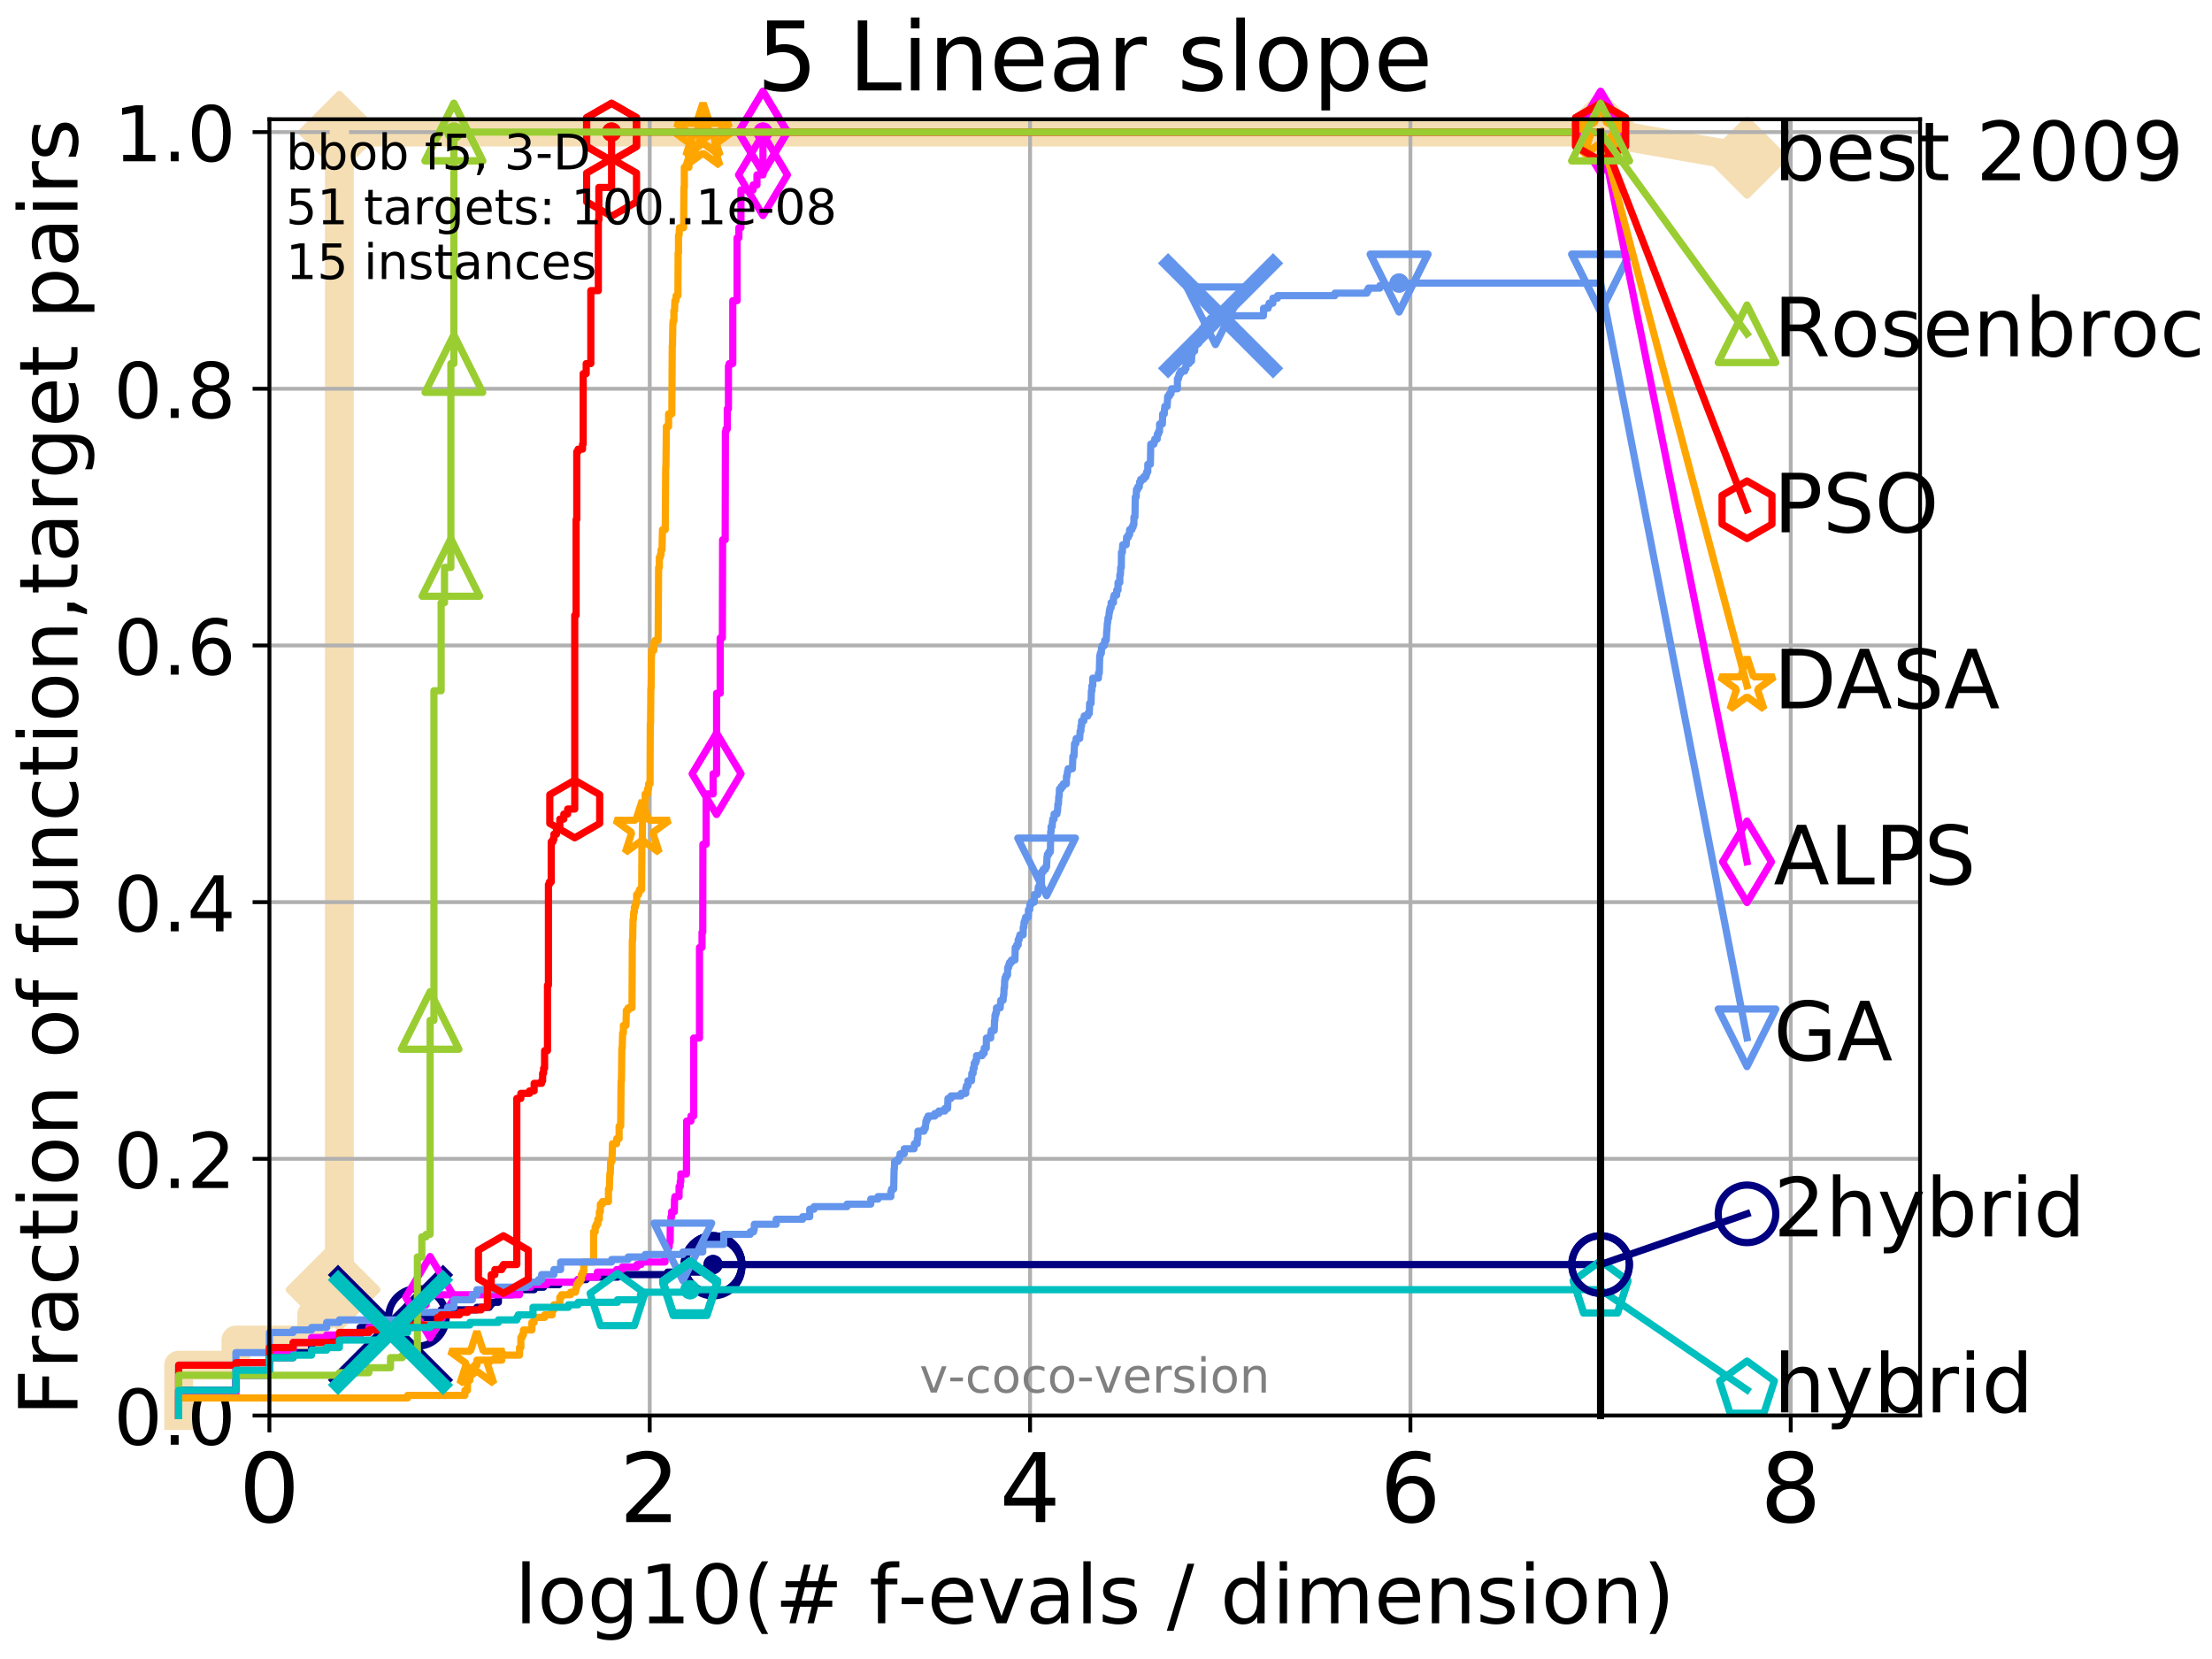 <?xml version="1.0" encoding="utf-8" standalone="no"?>
<!DOCTYPE svg PUBLIC "-//W3C//DTD SVG 1.1//EN"
  "http://www.w3.org/Graphics/SVG/1.1/DTD/svg11.dtd">
<!-- Created with matplotlib (http://matplotlib.org/) -->
<svg height="345.6pt" version="1.1" viewBox="0 0 460.8 345.6" width="460.8pt" xmlns="http://www.w3.org/2000/svg" xmlns:xlink="http://www.w3.org/1999/xlink">
 <defs>
  <style type="text/css">
*{stroke-linecap:butt;stroke-linejoin:round;}
  </style>
 </defs>
 <g id="figure_1">
  <g id="patch_1">
   <path d="M 0 345.6 
L 460.8 345.6 
L 460.8 0 
L 0 0 
z
" style="fill:#ffffff;"/>
  </g>
  <g id="axes_1">
   <g id="patch_2">
    <path d="M 56.12 294.88 
L 399.984 294.88 
L 399.984 24.84 
L 56.12 24.84 
z
" style="fill:#ffffff;"/>
   </g>
   <g id="line2d_1">
    <path d="M 37.219 294.88 
L 37.219 284.395 
L 49.144 284.395 
L 49.144 279.153 
L 64.909 279.153 
L 64.909 273.91 
L 68.046 273.91 
L 68.046 268.668 
L 70.698 268.668 
L 70.698 27.514 
L 333.43 27.514 
" style="fill:none;stroke:#f5deb3;stroke-linecap:square;stroke-width:6;"/>
   </g>
   <g id="line2d_2">
    <defs>
     <path d="M -0 7.778 
L 7.778 0 
L 0 -7.778 
L -7.778 -0 
z
" id="m6d25421625" style="stroke:#f5deb3;stroke-linejoin:miter;stroke-width:1.5;"/>
    </defs>
    <g>
     <use style="fill:#f5deb3;stroke:#f5deb3;stroke-linejoin:miter;stroke-width:1.5;" x="68.046" xlink:href="#m6d25421625" y="268.668"/>
     <use style="fill:#f5deb3;stroke:#f5deb3;stroke-linejoin:miter;stroke-width:1.5;" x="70.698" xlink:href="#m6d25421625" y="268.668"/>
     <use style="fill:#f5deb3;stroke:#f5deb3;stroke-linejoin:miter;stroke-width:1.5;" x="70.698" xlink:href="#m6d25421625" y="268.668"/>
     <use style="fill:#f5deb3;stroke:#f5deb3;stroke-linejoin:miter;stroke-width:1.5;" x="70.698" xlink:href="#m6d25421625" y="27.514"/>
     <use style="fill:#f5deb3;stroke:#f5deb3;stroke-linejoin:miter;stroke-width:1.5;" x="70.698" xlink:href="#m6d25421625" y="27.514"/>
     <use style="fill:#f5deb3;stroke:#f5deb3;stroke-linejoin:miter;stroke-width:1.5;" x="333.43" xlink:href="#m6d25421625" y="27.514"/>
    </g>
   </g>
   <g id="line2d_3">
    <path style="fill:none;stroke:#f5deb3;stroke-linecap:square;stroke-width:6;"/>
    <g/>
   </g>
   <g id="line2d_4">
    <path d="M 333.43 27.514 
L 363.934 32.861 
" style="fill:none;stroke:#f5deb3;stroke-linecap:square;stroke-width:6;"/>
    <g>
     <use style="fill:#f5deb3;stroke:#f5deb3;stroke-linejoin:miter;stroke-width:1.5;" x="333.43" xlink:href="#m6d25421625" y="27.514"/>
     <use style="fill:#f5deb3;stroke:#f5deb3;stroke-linejoin:miter;stroke-width:1.5;" x="363.934" xlink:href="#m6d25421625" y="32.861"/>
    </g>
   </g>
   <g id="matplotlib.axis_1">
    <g id="xtick_1">
     <g id="line2d_5">
      <path clip-path="url(#p599488afc7)" d="M 56.12 294.88 
L 56.12 24.84 
" style="fill:none;stroke:#b0b0b0;stroke-linecap:square;stroke-width:0.8;"/>
     </g>
     <g id="line2d_6">
      <defs>
       <path d="M 0 0 
L 0 3.5 
" id="m3933acaf16" style="stroke:#000000;stroke-width:0.8;"/>
      </defs>
      <g>
       <use style="stroke:#000000;stroke-width:0.8;" x="56.12" xlink:href="#m3933acaf16" y="294.88"/>
      </g>
     </g>
     <g id="text_1">
      <!-- 0 -->
      <defs>
       <path d="M 31.781 66.406 
Q 24.172 66.406 20.328 58.906 
Q 16.5 51.422 16.5 36.375 
Q 16.5 21.391 20.328 13.891 
Q 24.172 6.391 31.781 6.391 
Q 39.453 6.391 43.281 13.891 
Q 47.125 21.391 47.125 36.375 
Q 47.125 51.422 43.281 58.906 
Q 39.453 66.406 31.781 66.406 
z
M 31.781 74.219 
Q 44.047 74.219 50.516 64.516 
Q 56.984 54.828 56.984 36.375 
Q 56.984 17.969 50.516 8.266 
Q 44.047 -1.422 31.781 -1.422 
Q 19.531 -1.422 13.062 8.266 
Q 6.594 17.969 6.594 36.375 
Q 6.594 54.828 13.062 64.516 
Q 19.531 74.219 31.781 74.219 
z
" id="DejaVuSans-30"/>
      </defs>
      <g transform="translate(49.758 317.077)scale(0.2 -0.2)">
       <use xlink:href="#DejaVuSans-30"/>
      </g>
     </g>
    </g>
    <g id="xtick_2">
     <g id="line2d_7">
      <path clip-path="url(#p599488afc7)" d="M 135.351 294.88 
L 135.351 24.84 
" style="fill:none;stroke:#b0b0b0;stroke-linecap:square;stroke-width:0.8;"/>
     </g>
     <g id="line2d_8">
      <g>
       <use style="stroke:#000000;stroke-width:0.8;" x="135.351" xlink:href="#m3933acaf16" y="294.88"/>
      </g>
     </g>
     <g id="text_2">
      <!-- 2 -->
      <defs>
       <path d="M 19.188 8.297 
L 53.609 8.297 
L 53.609 0 
L 7.328 0 
L 7.328 8.297 
Q 12.938 14.109 22.625 23.891 
Q 32.328 33.688 34.812 36.531 
Q 39.547 41.844 41.422 45.531 
Q 43.312 49.219 43.312 52.781 
Q 43.312 58.594 39.234 62.25 
Q 35.156 65.922 28.609 65.922 
Q 23.969 65.922 18.812 64.312 
Q 13.672 62.703 7.812 59.422 
L 7.812 69.391 
Q 13.766 71.781 18.938 73 
Q 24.125 74.219 28.422 74.219 
Q 39.75 74.219 46.484 68.547 
Q 53.219 62.891 53.219 53.422 
Q 53.219 48.922 51.531 44.891 
Q 49.859 40.875 45.406 35.406 
Q 44.188 33.984 37.641 27.219 
Q 31.109 20.453 19.188 8.297 
z
" id="DejaVuSans-32"/>
      </defs>
      <g transform="translate(128.989 317.077)scale(0.2 -0.2)">
       <use xlink:href="#DejaVuSans-32"/>
      </g>
     </g>
    </g>
    <g id="xtick_3">
     <g id="line2d_9">
      <path clip-path="url(#p599488afc7)" d="M 214.583 294.88 
L 214.583 24.84 
" style="fill:none;stroke:#b0b0b0;stroke-linecap:square;stroke-width:0.8;"/>
     </g>
     <g id="line2d_10">
      <g>
       <use style="stroke:#000000;stroke-width:0.8;" x="214.583" xlink:href="#m3933acaf16" y="294.88"/>
      </g>
     </g>
     <g id="text_3">
      <!-- 4 -->
      <defs>
       <path d="M 37.797 64.312 
L 12.891 25.391 
L 37.797 25.391 
z
M 35.203 72.906 
L 47.609 72.906 
L 47.609 25.391 
L 58.016 25.391 
L 58.016 17.188 
L 47.609 17.188 
L 47.609 0 
L 37.797 0 
L 37.797 17.188 
L 4.891 17.188 
L 4.891 26.703 
z
" id="DejaVuSans-34"/>
      </defs>
      <g transform="translate(208.22 317.077)scale(0.2 -0.2)">
       <use xlink:href="#DejaVuSans-34"/>
      </g>
     </g>
    </g>
    <g id="xtick_4">
     <g id="line2d_11">
      <path clip-path="url(#p599488afc7)" d="M 293.814 294.88 
L 293.814 24.84 
" style="fill:none;stroke:#b0b0b0;stroke-linecap:square;stroke-width:0.8;"/>
     </g>
     <g id="line2d_12">
      <g>
       <use style="stroke:#000000;stroke-width:0.8;" x="293.814" xlink:href="#m3933acaf16" y="294.88"/>
      </g>
     </g>
     <g id="text_4">
      <!-- 6 -->
      <defs>
       <path d="M 33.016 40.375 
Q 26.375 40.375 22.484 35.828 
Q 18.609 31.297 18.609 23.391 
Q 18.609 15.531 22.484 10.953 
Q 26.375 6.391 33.016 6.391 
Q 39.656 6.391 43.531 10.953 
Q 47.406 15.531 47.406 23.391 
Q 47.406 31.297 43.531 35.828 
Q 39.656 40.375 33.016 40.375 
z
M 52.594 71.297 
L 52.594 62.312 
Q 48.875 64.062 45.094 64.984 
Q 41.312 65.922 37.594 65.922 
Q 27.828 65.922 22.672 59.328 
Q 17.531 52.734 16.797 39.406 
Q 19.672 43.656 24.016 45.922 
Q 28.375 48.188 33.594 48.188 
Q 44.578 48.188 50.953 41.516 
Q 57.328 34.859 57.328 23.391 
Q 57.328 12.156 50.688 5.359 
Q 44.047 -1.422 33.016 -1.422 
Q 20.359 -1.422 13.672 8.266 
Q 6.984 17.969 6.984 36.375 
Q 6.984 53.656 15.188 63.938 
Q 23.391 74.219 37.203 74.219 
Q 40.922 74.219 44.703 73.484 
Q 48.484 72.75 52.594 71.297 
z
" id="DejaVuSans-36"/>
      </defs>
      <g transform="translate(287.452 317.077)scale(0.2 -0.2)">
       <use xlink:href="#DejaVuSans-36"/>
      </g>
     </g>
    </g>
    <g id="xtick_5">
     <g id="line2d_13">
      <path clip-path="url(#p599488afc7)" d="M 373.045 294.88 
L 373.045 24.84 
" style="fill:none;stroke:#b0b0b0;stroke-linecap:square;stroke-width:0.8;"/>
     </g>
     <g id="line2d_14">
      <g>
       <use style="stroke:#000000;stroke-width:0.8;" x="373.045" xlink:href="#m3933acaf16" y="294.88"/>
      </g>
     </g>
     <g id="text_5">
      <!-- 8 -->
      <defs>
       <path d="M 31.781 34.625 
Q 24.75 34.625 20.719 30.859 
Q 16.703 27.094 16.703 20.516 
Q 16.703 13.922 20.719 10.156 
Q 24.75 6.391 31.781 6.391 
Q 38.812 6.391 42.859 10.172 
Q 46.922 13.969 46.922 20.516 
Q 46.922 27.094 42.891 30.859 
Q 38.875 34.625 31.781 34.625 
z
M 21.922 38.812 
Q 15.578 40.375 12.031 44.719 
Q 8.5 49.078 8.5 55.328 
Q 8.5 64.062 14.719 69.141 
Q 20.953 74.219 31.781 74.219 
Q 42.672 74.219 48.875 69.141 
Q 55.078 64.062 55.078 55.328 
Q 55.078 49.078 51.531 44.719 
Q 48 40.375 41.703 38.812 
Q 48.828 37.156 52.797 32.312 
Q 56.781 27.484 56.781 20.516 
Q 56.781 9.906 50.312 4.234 
Q 43.844 -1.422 31.781 -1.422 
Q 19.734 -1.422 13.25 4.234 
Q 6.781 9.906 6.781 20.516 
Q 6.781 27.484 10.781 32.312 
Q 14.797 37.156 21.922 38.812 
z
M 18.312 54.391 
Q 18.312 48.734 21.844 45.562 
Q 25.391 42.391 31.781 42.391 
Q 38.141 42.391 41.719 45.562 
Q 45.312 48.734 45.312 54.391 
Q 45.312 60.062 41.719 63.234 
Q 38.141 66.406 31.781 66.406 
Q 25.391 66.406 21.844 63.234 
Q 18.312 60.062 18.312 54.391 
z
" id="DejaVuSans-38"/>
      </defs>
      <g transform="translate(366.683 317.077)scale(0.2 -0.2)">
       <use xlink:href="#DejaVuSans-38"/>
      </g>
     </g>
    </g>
    <g id="text_6">
     <!-- log10(# f-evals / dimension) -->
     <defs>
      <path d="M 9.422 75.984 
L 18.406 75.984 
L 18.406 0 
L 9.422 0 
z
" id="DejaVuSans-6c"/>
      <path d="M 30.609 48.391 
Q 23.391 48.391 19.188 42.75 
Q 14.984 37.109 14.984 27.297 
Q 14.984 17.484 19.156 11.844 
Q 23.344 6.203 30.609 6.203 
Q 37.797 6.203 41.984 11.859 
Q 46.188 17.531 46.188 27.297 
Q 46.188 37.016 41.984 42.703 
Q 37.797 48.391 30.609 48.391 
z
M 30.609 56 
Q 42.328 56 49.016 48.375 
Q 55.719 40.766 55.719 27.297 
Q 55.719 13.875 49.016 6.219 
Q 42.328 -1.422 30.609 -1.422 
Q 18.844 -1.422 12.172 6.219 
Q 5.516 13.875 5.516 27.297 
Q 5.516 40.766 12.172 48.375 
Q 18.844 56 30.609 56 
z
" id="DejaVuSans-6f"/>
      <path d="M 45.406 27.984 
Q 45.406 37.75 41.375 43.109 
Q 37.359 48.484 30.078 48.484 
Q 22.859 48.484 18.828 43.109 
Q 14.797 37.75 14.797 27.984 
Q 14.797 18.266 18.828 12.891 
Q 22.859 7.516 30.078 7.516 
Q 37.359 7.516 41.375 12.891 
Q 45.406 18.266 45.406 27.984 
z
M 54.391 6.781 
Q 54.391 -7.172 48.188 -13.984 
Q 42 -20.797 29.203 -20.797 
Q 24.469 -20.797 20.266 -20.094 
Q 16.062 -19.391 12.109 -17.922 
L 12.109 -9.188 
Q 16.062 -11.328 19.922 -12.344 
Q 23.781 -13.375 27.781 -13.375 
Q 36.625 -13.375 41.016 -8.766 
Q 45.406 -4.156 45.406 5.172 
L 45.406 9.625 
Q 42.625 4.781 38.281 2.391 
Q 33.938 0 27.875 0 
Q 17.828 0 11.672 7.656 
Q 5.516 15.328 5.516 27.984 
Q 5.516 40.672 11.672 48.328 
Q 17.828 56 27.875 56 
Q 33.938 56 38.281 53.609 
Q 42.625 51.219 45.406 46.391 
L 45.406 54.688 
L 54.391 54.688 
z
" id="DejaVuSans-67"/>
      <path d="M 12.406 8.297 
L 28.516 8.297 
L 28.516 63.922 
L 10.984 60.406 
L 10.984 69.391 
L 28.422 72.906 
L 38.281 72.906 
L 38.281 8.297 
L 54.391 8.297 
L 54.391 0 
L 12.406 0 
z
" id="DejaVuSans-31"/>
      <path d="M 31 75.875 
Q 24.469 64.656 21.281 53.656 
Q 18.109 42.672 18.109 31.391 
Q 18.109 20.125 21.312 9.062 
Q 24.516 -2 31 -13.188 
L 23.188 -13.188 
Q 15.875 -1.703 12.234 9.375 
Q 8.594 20.453 8.594 31.391 
Q 8.594 42.281 12.203 53.312 
Q 15.828 64.359 23.188 75.875 
z
" id="DejaVuSans-28"/>
      <path d="M 51.125 44 
L 36.922 44 
L 32.812 27.688 
L 47.125 27.688 
z
M 43.797 71.781 
L 38.719 51.516 
L 52.984 51.516 
L 58.109 71.781 
L 65.922 71.781 
L 60.891 51.516 
L 76.125 51.516 
L 76.125 44 
L 58.984 44 
L 54.984 27.688 
L 70.516 27.688 
L 70.516 20.219 
L 53.078 20.219 
L 48 0 
L 40.188 0 
L 45.219 20.219 
L 30.906 20.219 
L 25.875 0 
L 18.016 0 
L 23.094 20.219 
L 7.719 20.219 
L 7.719 27.688 
L 24.906 27.688 
L 29 44 
L 13.281 44 
L 13.281 51.516 
L 30.906 51.516 
L 35.891 71.781 
z
" id="DejaVuSans-23"/>
      <path id="DejaVuSans-20"/>
      <path d="M 37.109 75.984 
L 37.109 68.5 
L 28.516 68.5 
Q 23.688 68.5 21.797 66.547 
Q 19.922 64.594 19.922 59.516 
L 19.922 54.688 
L 34.719 54.688 
L 34.719 47.703 
L 19.922 47.703 
L 19.922 0 
L 10.891 0 
L 10.891 47.703 
L 2.297 47.703 
L 2.297 54.688 
L 10.891 54.688 
L 10.891 58.5 
Q 10.891 67.625 15.141 71.797 
Q 19.391 75.984 28.609 75.984 
z
" id="DejaVuSans-66"/>
      <path d="M 4.891 31.391 
L 31.203 31.391 
L 31.203 23.391 
L 4.891 23.391 
z
" id="DejaVuSans-2d"/>
      <path d="M 56.203 29.594 
L 56.203 25.203 
L 14.891 25.203 
Q 15.484 15.922 20.484 11.062 
Q 25.484 6.203 34.422 6.203 
Q 39.594 6.203 44.453 7.469 
Q 49.312 8.734 54.109 11.281 
L 54.109 2.781 
Q 49.266 0.734 44.188 -0.344 
Q 39.109 -1.422 33.891 -1.422 
Q 20.797 -1.422 13.156 6.188 
Q 5.516 13.812 5.516 26.812 
Q 5.516 40.234 12.766 48.109 
Q 20.016 56 32.328 56 
Q 43.359 56 49.781 48.891 
Q 56.203 41.797 56.203 29.594 
z
M 47.219 32.234 
Q 47.125 39.594 43.094 43.984 
Q 39.062 48.391 32.422 48.391 
Q 24.906 48.391 20.391 44.141 
Q 15.875 39.891 15.188 32.172 
z
" id="DejaVuSans-65"/>
      <path d="M 2.984 54.688 
L 12.5 54.688 
L 29.594 8.797 
L 46.688 54.688 
L 56.203 54.688 
L 35.688 0 
L 23.484 0 
z
" id="DejaVuSans-76"/>
      <path d="M 34.281 27.484 
Q 23.391 27.484 19.188 25 
Q 14.984 22.516 14.984 16.5 
Q 14.984 11.719 18.141 8.906 
Q 21.297 6.109 26.703 6.109 
Q 34.188 6.109 38.703 11.406 
Q 43.219 16.703 43.219 25.484 
L 43.219 27.484 
z
M 52.203 31.203 
L 52.203 0 
L 43.219 0 
L 43.219 8.297 
Q 40.141 3.328 35.547 0.953 
Q 30.953 -1.422 24.312 -1.422 
Q 15.922 -1.422 10.953 3.297 
Q 6 8.016 6 15.922 
Q 6 25.141 12.172 29.828 
Q 18.359 34.516 30.609 34.516 
L 43.219 34.516 
L 43.219 35.406 
Q 43.219 41.609 39.141 45 
Q 35.062 48.391 27.688 48.391 
Q 23 48.391 18.547 47.266 
Q 14.109 46.141 10.016 43.891 
L 10.016 52.203 
Q 14.938 54.109 19.578 55.047 
Q 24.219 56 28.609 56 
Q 40.484 56 46.344 49.844 
Q 52.203 43.703 52.203 31.203 
z
" id="DejaVuSans-61"/>
      <path d="M 44.281 53.078 
L 44.281 44.578 
Q 40.484 46.531 36.375 47.5 
Q 32.281 48.484 27.875 48.484 
Q 21.188 48.484 17.844 46.438 
Q 14.5 44.391 14.5 40.281 
Q 14.5 37.156 16.891 35.375 
Q 19.281 33.594 26.516 31.984 
L 29.594 31.297 
Q 39.156 29.25 43.188 25.516 
Q 47.219 21.781 47.219 15.094 
Q 47.219 7.469 41.188 3.016 
Q 35.156 -1.422 24.609 -1.422 
Q 20.219 -1.422 15.453 -0.562 
Q 10.688 0.297 5.422 2 
L 5.422 11.281 
Q 10.406 8.688 15.234 7.391 
Q 20.062 6.109 24.812 6.109 
Q 31.156 6.109 34.562 8.281 
Q 37.984 10.453 37.984 14.406 
Q 37.984 18.062 35.516 20.016 
Q 33.062 21.969 24.703 23.781 
L 21.578 24.516 
Q 13.234 26.266 9.516 29.906 
Q 5.812 33.547 5.812 39.891 
Q 5.812 47.609 11.281 51.797 
Q 16.75 56 26.812 56 
Q 31.781 56 36.172 55.266 
Q 40.578 54.547 44.281 53.078 
z
" id="DejaVuSans-73"/>
      <path d="M 25.391 72.906 
L 33.688 72.906 
L 8.297 -9.281 
L 0 -9.281 
z
" id="DejaVuSans-2f"/>
      <path d="M 45.406 46.391 
L 45.406 75.984 
L 54.391 75.984 
L 54.391 0 
L 45.406 0 
L 45.406 8.203 
Q 42.578 3.328 38.25 0.953 
Q 33.938 -1.422 27.875 -1.422 
Q 17.969 -1.422 11.734 6.484 
Q 5.516 14.406 5.516 27.297 
Q 5.516 40.188 11.734 48.094 
Q 17.969 56 27.875 56 
Q 33.938 56 38.25 53.625 
Q 42.578 51.266 45.406 46.391 
z
M 14.797 27.297 
Q 14.797 17.391 18.875 11.75 
Q 22.953 6.109 30.078 6.109 
Q 37.203 6.109 41.297 11.75 
Q 45.406 17.391 45.406 27.297 
Q 45.406 37.203 41.297 42.844 
Q 37.203 48.484 30.078 48.484 
Q 22.953 48.484 18.875 42.844 
Q 14.797 37.203 14.797 27.297 
z
" id="DejaVuSans-64"/>
      <path d="M 9.422 54.688 
L 18.406 54.688 
L 18.406 0 
L 9.422 0 
z
M 9.422 75.984 
L 18.406 75.984 
L 18.406 64.594 
L 9.422 64.594 
z
" id="DejaVuSans-69"/>
      <path d="M 52 44.188 
Q 55.375 50.25 60.062 53.125 
Q 64.75 56 71.094 56 
Q 79.641 56 84.281 50.016 
Q 88.922 44.047 88.922 33.016 
L 88.922 0 
L 79.891 0 
L 79.891 32.719 
Q 79.891 40.578 77.094 44.375 
Q 74.312 48.188 68.609 48.188 
Q 61.625 48.188 57.562 43.547 
Q 53.516 38.922 53.516 30.906 
L 53.516 0 
L 44.484 0 
L 44.484 32.719 
Q 44.484 40.625 41.703 44.406 
Q 38.922 48.188 33.109 48.188 
Q 26.219 48.188 22.156 43.531 
Q 18.109 38.875 18.109 30.906 
L 18.109 0 
L 9.078 0 
L 9.078 54.688 
L 18.109 54.688 
L 18.109 46.188 
Q 21.188 51.219 25.484 53.609 
Q 29.781 56 35.688 56 
Q 41.656 56 45.828 52.969 
Q 50 49.953 52 44.188 
z
" id="DejaVuSans-6d"/>
      <path d="M 54.891 33.016 
L 54.891 0 
L 45.906 0 
L 45.906 32.719 
Q 45.906 40.484 42.875 44.328 
Q 39.844 48.188 33.797 48.188 
Q 26.516 48.188 22.312 43.547 
Q 18.109 38.922 18.109 30.906 
L 18.109 0 
L 9.078 0 
L 9.078 54.688 
L 18.109 54.688 
L 18.109 46.188 
Q 21.344 51.125 25.703 53.562 
Q 30.078 56 35.797 56 
Q 45.219 56 50.047 50.172 
Q 54.891 44.344 54.891 33.016 
z
" id="DejaVuSans-6e"/>
      <path d="M 8.016 75.875 
L 15.828 75.875 
Q 23.141 64.359 26.781 53.312 
Q 30.422 42.281 30.422 31.391 
Q 30.422 20.453 26.781 9.375 
Q 23.141 -1.703 15.828 -13.188 
L 8.016 -13.188 
Q 14.5 -2 17.703 9.062 
Q 20.906 20.125 20.906 31.391 
Q 20.906 42.672 17.703 53.656 
Q 14.5 64.656 8.016 75.875 
z
" id="DejaVuSans-29"/>
     </defs>
     <g transform="translate(107.211 338.154)scale(0.17 -0.17)">
      <use xlink:href="#DejaVuSans-6c"/>
      <use x="27.783" xlink:href="#DejaVuSans-6f"/>
      <use x="88.965" xlink:href="#DejaVuSans-67"/>
      <use x="152.441" xlink:href="#DejaVuSans-31"/>
      <use x="216.064" xlink:href="#DejaVuSans-30"/>
      <use x="279.688" xlink:href="#DejaVuSans-28"/>
      <use x="318.701" xlink:href="#DejaVuSans-23"/>
      <use x="402.49" xlink:href="#DejaVuSans-20"/>
      <use x="434.277" xlink:href="#DejaVuSans-66"/>
      <use x="469.404" xlink:href="#DejaVuSans-2d"/>
      <use x="505.488" xlink:href="#DejaVuSans-65"/>
      <use x="567.012" xlink:href="#DejaVuSans-76"/>
      <use x="626.191" xlink:href="#DejaVuSans-61"/>
      <use x="687.471" xlink:href="#DejaVuSans-6c"/>
      <use x="715.254" xlink:href="#DejaVuSans-73"/>
      <use x="767.354" xlink:href="#DejaVuSans-20"/>
      <use x="799.141" xlink:href="#DejaVuSans-2f"/>
      <use x="832.832" xlink:href="#DejaVuSans-20"/>
      <use x="864.619" xlink:href="#DejaVuSans-64"/>
      <use x="928.096" xlink:href="#DejaVuSans-69"/>
      <use x="955.879" xlink:href="#DejaVuSans-6d"/>
      <use x="1053.291" xlink:href="#DejaVuSans-65"/>
      <use x="1114.814" xlink:href="#DejaVuSans-6e"/>
      <use x="1178.193" xlink:href="#DejaVuSans-73"/>
      <use x="1230.293" xlink:href="#DejaVuSans-69"/>
      <use x="1258.076" xlink:href="#DejaVuSans-6f"/>
      <use x="1319.258" xlink:href="#DejaVuSans-6e"/>
      <use x="1382.637" xlink:href="#DejaVuSans-29"/>
     </g>
    </g>
   </g>
   <g id="matplotlib.axis_2">
    <g id="ytick_1">
     <g id="line2d_15">
      <path clip-path="url(#p599488afc7)" d="M 56.12 294.88 
L 399.984 294.88 
" style="fill:none;stroke:#b0b0b0;stroke-linecap:square;stroke-width:0.8;"/>
     </g>
     <g id="line2d_16">
      <defs>
       <path d="M 0 0 
L -3.5 0 
" id="m01f004c8d7" style="stroke:#000000;stroke-width:0.8;"/>
      </defs>
      <g>
       <use style="stroke:#000000;stroke-width:0.8;" x="56.12" xlink:href="#m01f004c8d7" y="294.88"/>
      </g>
     </g>
     <g id="text_7">
      <!-- 0.0 -->
      <defs>
       <path d="M 10.688 12.406 
L 21 12.406 
L 21 0 
L 10.688 0 
z
" id="DejaVuSans-2e"/>
      </defs>
      <g transform="translate(23.675 300.959)scale(0.16 -0.16)">
       <use xlink:href="#DejaVuSans-30"/>
       <use x="63.623" xlink:href="#DejaVuSans-2e"/>
       <use x="95.41" xlink:href="#DejaVuSans-30"/>
      </g>
     </g>
    </g>
    <g id="ytick_2">
     <g id="line2d_17">
      <path clip-path="url(#p599488afc7)" d="M 56.12 241.407 
L 399.984 241.407 
" style="fill:none;stroke:#b0b0b0;stroke-linecap:square;stroke-width:0.8;"/>
     </g>
     <g id="line2d_18">
      <g>
       <use style="stroke:#000000;stroke-width:0.8;" x="56.12" xlink:href="#m01f004c8d7" y="241.407"/>
      </g>
     </g>
     <g id="text_8">
      <!-- 0.2 -->
      <g transform="translate(23.675 247.485)scale(0.16 -0.16)">
       <use xlink:href="#DejaVuSans-30"/>
       <use x="63.623" xlink:href="#DejaVuSans-2e"/>
       <use x="95.41" xlink:href="#DejaVuSans-32"/>
      </g>
     </g>
    </g>
    <g id="ytick_3">
     <g id="line2d_19">
      <path clip-path="url(#p599488afc7)" d="M 56.12 187.933 
L 399.984 187.933 
" style="fill:none;stroke:#b0b0b0;stroke-linecap:square;stroke-width:0.8;"/>
     </g>
     <g id="line2d_20">
      <g>
       <use style="stroke:#000000;stroke-width:0.8;" x="56.12" xlink:href="#m01f004c8d7" y="187.933"/>
      </g>
     </g>
     <g id="text_9">
      <!-- 0.4 -->
      <g transform="translate(23.675 194.012)scale(0.16 -0.16)">
       <use xlink:href="#DejaVuSans-30"/>
       <use x="63.623" xlink:href="#DejaVuSans-2e"/>
       <use x="95.41" xlink:href="#DejaVuSans-34"/>
      </g>
     </g>
    </g>
    <g id="ytick_4">
     <g id="line2d_21">
      <path clip-path="url(#p599488afc7)" d="M 56.12 134.46 
L 399.984 134.46 
" style="fill:none;stroke:#b0b0b0;stroke-linecap:square;stroke-width:0.8;"/>
     </g>
     <g id="line2d_22">
      <g>
       <use style="stroke:#000000;stroke-width:0.8;" x="56.12" xlink:href="#m01f004c8d7" y="134.46"/>
      </g>
     </g>
     <g id="text_10">
      <!-- 0.6 -->
      <g transform="translate(23.675 140.539)scale(0.16 -0.16)">
       <use xlink:href="#DejaVuSans-30"/>
       <use x="63.623" xlink:href="#DejaVuSans-2e"/>
       <use x="95.41" xlink:href="#DejaVuSans-36"/>
      </g>
     </g>
    </g>
    <g id="ytick_5">
     <g id="line2d_23">
      <path clip-path="url(#p599488afc7)" d="M 56.12 80.987 
L 399.984 80.987 
" style="fill:none;stroke:#b0b0b0;stroke-linecap:square;stroke-width:0.8;"/>
     </g>
     <g id="line2d_24">
      <g>
       <use style="stroke:#000000;stroke-width:0.8;" x="56.12" xlink:href="#m01f004c8d7" y="80.987"/>
      </g>
     </g>
     <g id="text_11">
      <!-- 0.8 -->
      <g transform="translate(23.675 87.066)scale(0.16 -0.16)">
       <use xlink:href="#DejaVuSans-30"/>
       <use x="63.623" xlink:href="#DejaVuSans-2e"/>
       <use x="95.41" xlink:href="#DejaVuSans-38"/>
      </g>
     </g>
    </g>
    <g id="ytick_6">
     <g id="line2d_25">
      <path clip-path="url(#p599488afc7)" d="M 56.12 27.514 
L 399.984 27.514 
" style="fill:none;stroke:#b0b0b0;stroke-linecap:square;stroke-width:0.8;"/>
     </g>
     <g id="line2d_26">
      <g>
       <use style="stroke:#000000;stroke-width:0.8;" x="56.12" xlink:href="#m01f004c8d7" y="27.514"/>
      </g>
     </g>
     <g id="text_12">
      <!-- 1.0 -->
      <g transform="translate(23.675 33.592)scale(0.16 -0.16)">
       <use xlink:href="#DejaVuSans-31"/>
       <use x="63.623" xlink:href="#DejaVuSans-2e"/>
       <use x="95.41" xlink:href="#DejaVuSans-30"/>
      </g>
     </g>
    </g>
    <g id="text_13">
     <!-- Fraction of function,target pairs -->
     <defs>
      <path d="M 9.812 72.906 
L 51.703 72.906 
L 51.703 64.594 
L 19.672 64.594 
L 19.672 43.109 
L 48.578 43.109 
L 48.578 34.812 
L 19.672 34.812 
L 19.672 0 
L 9.812 0 
z
" id="DejaVuSans-46"/>
      <path d="M 41.109 46.297 
Q 39.594 47.172 37.812 47.578 
Q 36.031 48 33.891 48 
Q 26.266 48 22.188 43.047 
Q 18.109 38.094 18.109 28.812 
L 18.109 0 
L 9.078 0 
L 9.078 54.688 
L 18.109 54.688 
L 18.109 46.188 
Q 20.953 51.172 25.484 53.578 
Q 30.031 56 36.531 56 
Q 37.453 56 38.578 55.875 
Q 39.703 55.766 41.062 55.516 
z
" id="DejaVuSans-72"/>
      <path d="M 48.781 52.594 
L 48.781 44.188 
Q 44.969 46.297 41.141 47.344 
Q 37.312 48.391 33.406 48.391 
Q 24.656 48.391 19.812 42.844 
Q 14.984 37.312 14.984 27.297 
Q 14.984 17.281 19.812 11.734 
Q 24.656 6.203 33.406 6.203 
Q 37.312 6.203 41.141 7.25 
Q 44.969 8.297 48.781 10.406 
L 48.781 2.094 
Q 45.016 0.344 40.984 -0.531 
Q 36.969 -1.422 32.422 -1.422 
Q 20.062 -1.422 12.781 6.344 
Q 5.516 14.109 5.516 27.297 
Q 5.516 40.672 12.859 48.328 
Q 20.219 56 33.016 56 
Q 37.156 56 41.109 55.141 
Q 45.062 54.297 48.781 52.594 
z
" id="DejaVuSans-63"/>
      <path d="M 18.312 70.219 
L 18.312 54.688 
L 36.812 54.688 
L 36.812 47.703 
L 18.312 47.703 
L 18.312 18.016 
Q 18.312 11.328 20.141 9.422 
Q 21.969 7.516 27.594 7.516 
L 36.812 7.516 
L 36.812 0 
L 27.594 0 
Q 17.188 0 13.234 3.875 
Q 9.281 7.766 9.281 18.016 
L 9.281 47.703 
L 2.688 47.703 
L 2.688 54.688 
L 9.281 54.688 
L 9.281 70.219 
z
" id="DejaVuSans-74"/>
      <path d="M 8.5 21.578 
L 8.5 54.688 
L 17.484 54.688 
L 17.484 21.922 
Q 17.484 14.156 20.5 10.266 
Q 23.531 6.391 29.594 6.391 
Q 36.859 6.391 41.078 11.031 
Q 45.312 15.672 45.312 23.688 
L 45.312 54.688 
L 54.297 54.688 
L 54.297 0 
L 45.312 0 
L 45.312 8.406 
Q 42.047 3.422 37.719 1 
Q 33.406 -1.422 27.688 -1.422 
Q 18.266 -1.422 13.375 4.438 
Q 8.5 10.297 8.5 21.578 
z
M 31.109 56 
z
" id="DejaVuSans-75"/>
      <path d="M 11.719 12.406 
L 22.016 12.406 
L 22.016 4 
L 14.016 -11.625 
L 7.719 -11.625 
L 11.719 4 
z
" id="DejaVuSans-2c"/>
      <path d="M 18.109 8.203 
L 18.109 -20.797 
L 9.078 -20.797 
L 9.078 54.688 
L 18.109 54.688 
L 18.109 46.391 
Q 20.953 51.266 25.266 53.625 
Q 29.594 56 35.594 56 
Q 45.562 56 51.781 48.094 
Q 58.016 40.188 58.016 27.297 
Q 58.016 14.406 51.781 6.484 
Q 45.562 -1.422 35.594 -1.422 
Q 29.594 -1.422 25.266 0.953 
Q 20.953 3.328 18.109 8.203 
z
M 48.688 27.297 
Q 48.688 37.203 44.609 42.844 
Q 40.531 48.484 33.406 48.484 
Q 26.266 48.484 22.188 42.844 
Q 18.109 37.203 18.109 27.297 
Q 18.109 17.391 22.188 11.75 
Q 26.266 6.109 33.406 6.109 
Q 40.531 6.109 44.609 11.75 
Q 48.688 17.391 48.688 27.297 
z
" id="DejaVuSans-70"/>
     </defs>
     <g transform="translate(16.14 294.999)rotate(-90)scale(0.17 -0.17)">
      <use xlink:href="#DejaVuSans-46"/>
      <use x="57.41" xlink:href="#DejaVuSans-72"/>
      <use x="98.523" xlink:href="#DejaVuSans-61"/>
      <use x="159.803" xlink:href="#DejaVuSans-63"/>
      <use x="214.783" xlink:href="#DejaVuSans-74"/>
      <use x="253.992" xlink:href="#DejaVuSans-69"/>
      <use x="281.775" xlink:href="#DejaVuSans-6f"/>
      <use x="342.957" xlink:href="#DejaVuSans-6e"/>
      <use x="406.336" xlink:href="#DejaVuSans-20"/>
      <use x="438.123" xlink:href="#DejaVuSans-6f"/>
      <use x="499.305" xlink:href="#DejaVuSans-66"/>
      <use x="534.51" xlink:href="#DejaVuSans-20"/>
      <use x="566.297" xlink:href="#DejaVuSans-66"/>
      <use x="601.502" xlink:href="#DejaVuSans-75"/>
      <use x="664.881" xlink:href="#DejaVuSans-6e"/>
      <use x="728.26" xlink:href="#DejaVuSans-63"/>
      <use x="783.24" xlink:href="#DejaVuSans-74"/>
      <use x="822.449" xlink:href="#DejaVuSans-69"/>
      <use x="850.232" xlink:href="#DejaVuSans-6f"/>
      <use x="911.414" xlink:href="#DejaVuSans-6e"/>
      <use x="974.793" xlink:href="#DejaVuSans-2c"/>
      <use x="1006.58" xlink:href="#DejaVuSans-74"/>
      <use x="1045.789" xlink:href="#DejaVuSans-61"/>
      <use x="1107.068" xlink:href="#DejaVuSans-72"/>
      <use x="1148.166" xlink:href="#DejaVuSans-67"/>
      <use x="1211.643" xlink:href="#DejaVuSans-65"/>
      <use x="1273.166" xlink:href="#DejaVuSans-74"/>
      <use x="1312.375" xlink:href="#DejaVuSans-20"/>
      <use x="1344.162" xlink:href="#DejaVuSans-70"/>
      <use x="1407.639" xlink:href="#DejaVuSans-61"/>
      <use x="1468.918" xlink:href="#DejaVuSans-69"/>
      <use x="1496.701" xlink:href="#DejaVuSans-72"/>
      <use x="1537.814" xlink:href="#DejaVuSans-73"/>
     </g>
    </g>
   </g>
   <g id="line2d_27">
    <defs>
     <path d="M 0 1.5 
C 0.398 1.5 0.779 1.342 1.061 1.061 
C 1.342 0.779 1.5 0.398 1.5 0 
C 1.5 -0.398 1.342 -0.779 1.061 -1.061 
C 0.779 -1.342 0.398 -1.5 0 -1.5 
C -0.398 -1.5 -0.779 -1.342 -1.061 -1.061 
C -1.342 -0.779 -1.5 -0.398 -1.5 0 
C -1.5 0.398 -1.342 0.779 -1.061 1.061 
C -0.779 1.342 -0.398 1.5 0 1.5 
z
" id="mebcdd82bdf" style="stroke:#f5deb3;"/>
    </defs>
    <g>
     <use style="fill:#f5deb3;stroke:#f5deb3;" x="70.698" xlink:href="#mebcdd82bdf" y="27.514"/>
     <use style="fill:#f5deb3;stroke:#f5deb3;" x="70.698" xlink:href="#mebcdd82bdf" y="27.514"/>
    </g>
   </g>
   <g id="line2d_28">
    <defs>
     <path d="M 0 1.5 
C 0.398 1.5 0.779 1.342 1.061 1.061 
C 1.342 0.779 1.5 0.398 1.5 0 
C 1.5 -0.398 1.342 -0.779 1.061 -1.061 
C 0.779 -1.342 0.398 -1.5 0 -1.5 
C -0.398 -1.5 -0.779 -1.342 -1.061 -1.061 
C -1.342 -0.779 -1.5 -0.398 -1.5 0 
C -1.5 0.398 -1.342 0.779 -1.061 1.061 
C -0.779 1.342 -0.398 1.5 0 1.5 
z
" id="ma1f8ada5ff" style="stroke:#000080;"/>
    </defs>
    <g>
     <use style="fill:#000080;stroke:#000080;" x="148.548" xlink:href="#ma1f8ada5ff" y="263.425"/>
     <use style="fill:#000080;stroke:#000080;" x="148.548" xlink:href="#ma1f8ada5ff" y="263.425"/>
    </g>
   </g>
   <g id="line2d_29">
    <path d="M 37.219 294.88 
L 37.219 289.638 
L 49.144 289.638 
L 49.144 286.492 
L 56.12 286.492 
L 56.12 282.822 
L 61.07 282.822 
L 61.07 281.774 
L 64.909 281.774 
L 64.909 279.153 
L 68.046 279.153 
L 68.046 278.628 
L 70.698 278.628 
L 70.698 278.104 
L 75.021 278.104 
L 75.021 276.531 
L 85.964 276.531 
L 85.964 275.483 
L 86.947 275.483 
L 86.947 274.434 
L 90.399 274.434 
L 90.399 273.386 
L 91.897 273.386 
L 91.897 272.862 
L 99.344 272.862 
L 99.344 272.337 
L 101.929 272.337 
L 101.929 271.813 
L 102.325 271.813 
L 102.325 271.289 
L 103.822 271.289 
L 103.822 269.716 
L 106.779 269.716 
L 106.779 269.192 
L 107.946 269.192 
L 107.946 268.668 
L 111.269 268.668 
L 111.269 268.143 
L 113.244 268.143 
L 113.244 267.619 
L 116.45 267.619 
L 116.45 267.095 
L 120.426 267.095 
L 120.426 266.571 
L 122.115 266.571 
L 122.115 266.046 
L 128.716 266.046 
L 128.716 265.522 
L 139.098 265.522 
L 139.098 264.998 
L 145.936 264.998 
L 145.936 264.474 
L 147.104 264.474 
L 147.104 263.949 
L 148.548 263.949 
L 148.548 263.425 
L 333.43 263.425 
" style="fill:none;stroke:#000080;stroke-linecap:square;stroke-width:1.5;"/>
   </g>
   <g id="line2d_30">
    <defs>
     <path d="M 0 6 
C 1.591 6 3.117 5.368 4.243 4.243 
C 5.368 3.117 6 1.591 6 0 
C 6 -1.591 5.368 -3.117 4.243 -4.243 
C 3.117 -5.368 1.591 -6 0 -6 
C -1.591 -6 -3.117 -5.368 -4.243 -4.243 
C -5.368 -3.117 -6 -1.591 -6 0 
C -6 1.591 -5.368 3.117 -4.243 4.243 
C -3.117 5.368 -1.591 6 0 6 
z
" id="mc60115a8ba" style="stroke:#000080;stroke-width:1.5;"/>
    </defs>
    <g>
     <use style="fill-opacity:0;stroke:#000080;stroke-width:1.5;" x="86.947" xlink:href="#mc60115a8ba" y="274.434"/>
     <use style="fill-opacity:0;stroke:#000080;stroke-width:1.5;" x="148.548" xlink:href="#mc60115a8ba" y="263.949"/>
     <use style="fill-opacity:0;stroke:#000080;stroke-width:1.5;" x="148.548" xlink:href="#mc60115a8ba" y="263.425"/>
     <use style="fill-opacity:0;stroke:#000080;stroke-width:1.5;" x="148.548" xlink:href="#mc60115a8ba" y="263.425"/>
     <use style="fill-opacity:0;stroke:#000080;stroke-width:1.5;" x="148.548" xlink:href="#mc60115a8ba" y="263.425"/>
     <use style="fill-opacity:0;stroke:#000080;stroke-width:1.5;" x="333.43" xlink:href="#mc60115a8ba" y="263.425"/>
    </g>
   </g>
   <g id="line2d_31">
    <path style="fill:none;stroke:#000080;stroke-linecap:square;stroke-width:1.5;"/>
    <g/>
   </g>
   <g id="line2d_32">
    <path clip-path="url(#p599488afc7)" d="M 81.348 276.531 
" style="fill:none;stroke:#000080;stroke-linecap:square;stroke-width:1.5;"/>
    <defs>
     <path d="M -12 12 
L 12 -12 
M -12 -12 
L 12 12 
" id="mdafa08e177" style="stroke:#000080;stroke-width:3;"/>
    </defs>
    <g clip-path="url(#p599488afc7)">
     <use style="fill:#000080;stroke:#000080;stroke-width:3;" x="81.348" xlink:href="#mdafa08e177" y="276.531"/>
    </g>
   </g>
   <g id="line2d_33">
    <defs>
     <path d="M 0 1.5 
C 0.398 1.5 0.779 1.342 1.061 1.061 
C 1.342 0.779 1.5 0.398 1.5 0 
C 1.5 -0.398 1.342 -0.779 1.061 -1.061 
C 0.779 -1.342 0.398 -1.5 0 -1.5 
C -0.398 -1.5 -0.779 -1.342 -1.061 -1.061 
C -1.342 -0.779 -1.5 -0.398 -1.5 0 
C -1.5 0.398 -1.342 0.779 -1.061 1.061 
C -0.779 1.342 -0.398 1.5 0 1.5 
z
" id="m0e67c2aab9" style="stroke:#ff00ff;"/>
    </defs>
    <g>
     <use style="fill:#ff00ff;stroke:#ff00ff;" x="158.942" xlink:href="#m0e67c2aab9" y="27.514"/>
     <use style="fill:#ff00ff;stroke:#ff00ff;" x="158.942" xlink:href="#m0e67c2aab9" y="27.514"/>
    </g>
   </g>
   <g id="line2d_34">
    <path d="M 37.219 294.88 
L 37.219 290.686 
L 49.144 290.686 
L 49.144 283.871 
L 56.12 283.871 
L 56.12 281.25 
L 61.07 281.25 
L 61.07 279.677 
L 64.909 279.677 
L 64.909 278.628 
L 68.046 278.628 
L 68.046 278.104 
L 75.021 278.104 
L 75.021 277.58 
L 76.834 277.58 
L 76.834 276.531 
L 79.971 276.531 
L 79.971 276.007 
L 82.623 276.007 
L 82.623 275.483 
L 83.81 275.483 
L 83.81 274.434 
L 84.921 274.434 
L 84.921 273.386 
L 85.964 273.386 
L 85.964 271.813 
L 88.76 271.813 
L 88.76 270.24 
L 89.599 270.24 
L 89.599 269.716 
L 108.225 269.716 
L 108.225 268.143 
L 110.557 268.143 
L 110.557 267.619 
L 113.855 267.619 
L 113.855 267.095 
L 120.289 267.095 
L 120.289 266.571 
L 121.096 266.571 
L 121.096 266.046 
L 124.428 266.046 
L 124.428 264.998 
L 128.461 264.998 
L 128.461 264.474 
L 129.62 264.474 
L 129.62 263.949 
L 132.69 263.949 
L 132.69 263.425 
L 133.539 263.425 
L 133.539 262.901 
L 138.536 262.901 
L 138.536 261.852 
L 138.866 261.852 
L 138.866 261.328 
L 139.052 261.328 
L 139.098 259.755 
L 139.418 259.755 
L 139.418 258.707 
L 139.599 258.707 
L 139.643 254.513 
L 139.777 254.513 
L 139.777 253.464 
L 139.909 253.464 
L 139.909 252.416 
L 140.472 252.416 
L 140.515 249.795 
L 140.599 249.795 
L 140.599 249.27 
L 141.465 249.27 
L 141.465 247.173 
L 141.704 247.173 
L 141.704 246.125 
L 141.823 246.125 
L 141.823 244.552 
L 143.002 244.552 
L 143.039 233.543 
L 143.932 233.543 
L 143.932 232.495 
L 144.514 232.495 
L 144.514 216.243 
L 145.717 216.243 
L 145.717 197.37 
L 146.243 197.37 
L 146.243 194.224 
L 146.394 194.224 
L 146.425 175.876 
L 147.104 175.876 
L 147.104 165.391 
L 148.548 165.391 
L 148.548 161.197 
L 149.278 161.197 
L 149.278 144.421 
L 150.027 144.421 
L 150.027 132.887 
L 150.485 132.887 
L 150.533 112.442 
L 151.07 112.442 
L 151.116 89.899 
L 151.23 89.899 
L 151.23 89.375 
L 151.502 89.375 
L 151.502 85.181 
L 151.747 85.181 
L 151.747 76.269 
L 151.901 76.269 
L 151.901 75.744 
L 152.651 75.744 
L 152.651 62.638 
L 153.55 62.638 
L 153.55 49.532 
L 153.925 49.532 
L 153.925 47.435 
L 154.348 47.435 
L 154.348 39.571 
L 156.889 39.571 
L 156.889 38.523 
L 157.69 38.523 
L 157.69 36.426 
L 158.942 36.426 
L 158.942 27.514 
L 333.43 27.514 
L 333.43 27.514 
" style="fill:none;stroke:#ff00ff;stroke-linecap:square;stroke-width:1.5;"/>
   </g>
   <g id="line2d_35">
    <defs>
     <path d="M -0 8.485 
L 5.091 0 
L 0 -8.485 
L -5.091 -0 
z
" id="maed055e3db" style="stroke:#ff00ff;stroke-linejoin:miter;stroke-width:1.5;"/>
    </defs>
    <g>
     <use style="fill-opacity:0;stroke:#ff00ff;stroke-linejoin:miter;stroke-width:1.5;" x="89.599" xlink:href="#maed055e3db" y="270.24"/>
     <use style="fill-opacity:0;stroke:#ff00ff;stroke-linejoin:miter;stroke-width:1.5;" x="149.278" xlink:href="#maed055e3db" y="161.197"/>
     <use style="fill-opacity:0;stroke:#ff00ff;stroke-linejoin:miter;stroke-width:1.5;" x="158.942" xlink:href="#maed055e3db" y="36.426"/>
     <use style="fill-opacity:0;stroke:#ff00ff;stroke-linejoin:miter;stroke-width:1.5;" x="158.942" xlink:href="#maed055e3db" y="27.514"/>
     <use style="fill-opacity:0;stroke:#ff00ff;stroke-linejoin:miter;stroke-width:1.5;" x="158.942" xlink:href="#maed055e3db" y="27.514"/>
     <use style="fill-opacity:0;stroke:#ff00ff;stroke-linejoin:miter;stroke-width:1.5;" x="333.43" xlink:href="#maed055e3db" y="27.514"/>
    </g>
   </g>
   <g id="line2d_36">
    <path style="fill:none;stroke:#ff00ff;stroke-linecap:square;stroke-width:1.5;"/>
    <g/>
   </g>
   <g id="line2d_37">
    <defs>
     <path d="M 0 1.5 
C 0.398 1.5 0.779 1.342 1.061 1.061 
C 1.342 0.779 1.5 0.398 1.5 0 
C 1.5 -0.398 1.342 -0.779 1.061 -1.061 
C 0.779 -1.342 0.398 -1.5 0 -1.5 
C -0.398 -1.5 -0.779 -1.342 -1.061 -1.061 
C -1.342 -0.779 -1.5 -0.398 -1.5 0 
C -1.5 0.398 -1.342 0.779 -1.061 1.061 
C -0.779 1.342 -0.398 1.5 0 1.5 
z
" id="mcc0ebfc7f4" style="stroke:#ffa500;"/>
    </defs>
    <g>
     <use style="fill:#ffa500;stroke:#ffa500;" x="146.455" xlink:href="#mcc0ebfc7f4" y="27.514"/>
     <use style="fill:#ffa500;stroke:#ffa500;" x="146.455" xlink:href="#mcc0ebfc7f4" y="27.514"/>
    </g>
   </g>
   <g id="line2d_38">
    <path d="M 37.219 294.88 
L 37.219 291.21 
L 84.921 291.21 
L 84.921 290.686 
L 96.846 290.686 
L 96.846 289.638 
L 97.375 289.638 
L 97.375 287.541 
L 97.889 287.541 
L 97.889 284.919 
L 98.872 284.919 
L 98.872 284.395 
L 99.344 284.395 
L 99.344 283.347 
L 104.524 283.347 
L 104.524 282.298 
L 108.225 282.298 
L 108.225 280.725 
L 108.501 280.725 
L 108.501 278.628 
L 108.772 278.628 
L 108.772 278.104 
L 109.038 278.104 
L 109.038 277.056 
L 110.798 277.056 
L 110.798 275.483 
L 111.269 275.483 
L 111.269 274.434 
L 113.45 274.434 
L 113.45 273.91 
L 115.015 273.91 
L 115.015 272.862 
L 115.385 272.862 
L 115.385 271.813 
L 116.621 271.813 
L 116.621 270.24 
L 116.958 270.24 
L 116.958 269.716 
L 118.854 269.716 
L 118.854 269.192 
L 119.871 269.192 
L 119.871 268.668 
L 120.012 268.668 
L 120.012 268.143 
L 120.151 268.143 
L 120.151 267.619 
L 120.426 267.619 
L 120.426 267.095 
L 120.831 267.095 
L 120.831 266.571 
L 121.096 266.571 
L 121.096 265.522 
L 121.356 265.522 
L 121.356 264.998 
L 121.613 264.998 
L 121.613 262.901 
L 123.654 262.901 
L 123.654 256.61 
L 123.99 256.61 
L 123.99 255.561 
L 124.211 255.561 
L 124.211 255.037 
L 124.536 255.037 
L 124.536 253.989 
L 124.856 253.989 
L 124.856 252.416 
L 125.066 252.416 
L 125.066 250.843 
L 125.478 250.843 
L 125.478 250.319 
L 126.753 250.319 
L 126.753 247.698 
L 126.941 247.698 
L 127.034 244.552 
L 127.127 244.552 
L 127.219 241.931 
L 127.493 241.931 
L 127.583 238.261 
L 128.461 238.261 
L 128.461 237.213 
L 128.967 237.213 
L 128.967 234.592 
L 129.297 234.592 
L 129.378 225.155 
L 129.459 225.155 
L 129.539 218.34 
L 129.62 218.34 
L 129.699 215.194 
L 129.858 215.194 
L 129.858 213.622 
L 130.402 213.622 
L 130.478 210.476 
L 130.855 210.476 
L 130.855 209.952 
L 131.655 209.952 
L 131.726 195.797 
L 131.797 195.797 
L 131.867 191.603 
L 131.937 191.603 
L 132.007 190.03 
L 132.146 190.03 
L 132.146 188.982 
L 132.352 188.982 
L 132.352 188.458 
L 132.488 188.458 
L 132.488 187.933 
L 132.623 187.933 
L 132.623 186.361 
L 133.021 186.361 
L 133.021 185.836 
L 133.217 185.836 
L 133.217 185.312 
L 133.666 185.312 
L 133.729 175.876 
L 133.792 175.876 
L 133.854 170.109 
L 134.041 170.109 
L 134.041 168.536 
L 134.164 168.536 
L 134.164 168.012 
L 134.287 168.012 
L 134.287 167.488 
L 134.408 167.488 
L 134.408 165.391 
L 134.886 165.391 
L 134.886 164.342 
L 135.12 164.342 
L 135.12 163.294 
L 135.409 163.294 
L 135.466 150.712 
L 135.523 150.712 
L 135.579 143.372 
L 135.636 143.372 
L 135.692 136.557 
L 135.748 136.557 
L 135.748 135.509 
L 136.191 135.509 
L 136.191 133.936 
L 136.462 133.936 
L 136.462 133.412 
L 137.095 133.412 
L 137.198 118.209 
L 137.352 118.209 
L 137.352 116.112 
L 137.555 116.112 
L 137.555 115.587 
L 137.706 115.587 
L 137.706 114.539 
L 137.905 114.539 
L 138.003 110.345 
L 138.583 110.345 
L 138.678 97.239 
L 138.725 97.239 
L 138.819 88.851 
L 139.282 88.851 
L 139.282 86.229 
L 139.953 86.229 
L 140.041 72.075 
L 140.084 72.075 
L 140.171 67.356 
L 140.215 67.356 
L 140.215 66.832 
L 140.387 66.832 
L 140.387 64.735 
L 140.515 64.735 
L 140.599 62.638 
L 140.809 62.638 
L 140.851 61.59 
L 141.222 61.59 
L 141.263 52.678 
L 141.344 52.678 
L 141.344 49.008 
L 141.465 49.008 
L 141.545 47.435 
L 142.404 47.435 
L 142.48 39.047 
L 142.555 39.047 
L 142.555 34.853 
L 143.509 34.853 
L 143.509 32.232 
L 143.651 32.232 
L 143.651 31.708 
L 144.848 31.708 
L 144.848 30.135 
L 145.559 30.135 
L 145.559 29.611 
L 146.455 29.611 
L 146.455 27.514 
L 333.43 27.514 
L 333.43 27.514 
" style="fill:none;stroke:#ffa500;stroke-linecap:square;stroke-width:1.5;"/>
   </g>
   <g id="line2d_39">
    <defs>
     <path d="M 0 -6 
L -1.347 -1.854 
L -5.706 -1.854 
L -2.18 0.708 
L -3.527 4.854 
L -0 2.292 
L 3.527 4.854 
L 2.18 0.708 
L 5.706 -1.854 
L 1.347 -1.854 
z
" id="m174ca13a78" style="stroke:#ffa500;stroke-linejoin:bevel;stroke-width:1.5;"/>
    </defs>
    <g>
     <use style="fill-opacity:0;stroke:#ffa500;stroke-linejoin:bevel;stroke-width:1.5;" x="99.344" xlink:href="#m174ca13a78" y="283.347"/>
     <use style="fill-opacity:0;stroke:#ffa500;stroke-linejoin:bevel;stroke-width:1.5;" x="133.792" xlink:href="#m174ca13a78" y="172.73"/>
     <use style="fill-opacity:0;stroke:#ffa500;stroke-linejoin:bevel;stroke-width:1.5;" x="146.455" xlink:href="#m174ca13a78" y="29.611"/>
     <use style="fill-opacity:0;stroke:#ffa500;stroke-linejoin:bevel;stroke-width:1.5;" x="146.455" xlink:href="#m174ca13a78" y="27.514"/>
     <use style="fill-opacity:0;stroke:#ffa500;stroke-linejoin:bevel;stroke-width:1.5;" x="146.455" xlink:href="#m174ca13a78" y="27.514"/>
     <use style="fill-opacity:0;stroke:#ffa500;stroke-linejoin:bevel;stroke-width:1.5;" x="333.43" xlink:href="#m174ca13a78" y="27.514"/>
    </g>
   </g>
   <g id="line2d_40">
    <path style="fill:none;stroke:#ffa500;stroke-linecap:square;stroke-width:1.5;"/>
    <g/>
   </g>
   <g id="line2d_41">
    <defs>
     <path d="M 0 1.5 
C 0.398 1.5 0.779 1.342 1.061 1.061 
C 1.342 0.779 1.5 0.398 1.5 0 
C 1.5 -0.398 1.342 -0.779 1.061 -1.061 
C 0.779 -1.342 0.398 -1.5 0 -1.5 
C -0.398 -1.5 -0.779 -1.342 -1.061 -1.061 
C -1.342 -0.779 -1.5 -0.398 -1.5 0 
C -1.5 0.398 -1.342 0.779 -1.061 1.061 
C -0.779 1.342 -0.398 1.5 0 1.5 
z
" id="mbce708d5c5" style="stroke:#6495ed;"/>
    </defs>
    <g>
     <use style="fill:#6495ed;stroke:#6495ed;" x="291.452" xlink:href="#mbce708d5c5" y="58.969"/>
     <use style="fill:#6495ed;stroke:#6495ed;" x="291.452" xlink:href="#mbce708d5c5" y="58.969"/>
    </g>
   </g>
   <g id="line2d_42">
    <path d="M 37.219 294.88 
L 37.219 284.395 
L 49.144 284.395 
L 49.144 281.774 
L 56.12 281.774 
L 56.12 277.58 
L 61.07 277.58 
L 61.07 277.056 
L 64.909 277.056 
L 64.909 276.531 
L 68.046 276.531 
L 68.046 275.483 
L 70.698 275.483 
L 70.698 274.959 
L 83.81 274.959 
L 83.81 274.434 
L 84.921 274.434 
L 84.921 273.386 
L 93.274 273.386 
L 93.274 272.337 
L 94.549 272.337 
L 94.549 270.765 
L 98.388 270.765 
L 98.388 269.716 
L 99.344 269.716 
L 99.344 268.668 
L 103.09 268.668 
L 103.09 268.143 
L 109.56 268.143 
L 109.56 267.619 
L 110.313 267.619 
L 110.313 267.095 
L 112.175 267.095 
L 112.175 266.571 
L 112.824 266.571 
L 112.824 265.522 
L 115.385 265.522 
L 115.385 264.474 
L 116.791 264.474 
L 116.791 262.901 
L 127.402 262.901 
L 127.402 262.377 
L 130.855 262.377 
L 130.855 261.852 
L 134.408 261.852 
L 134.408 261.328 
L 142.251 261.328 
L 142.251 260.804 
L 146.394 260.804 
L 146.394 259.231 
L 150.768 259.231 
L 150.768 257.134 
L 156.288 257.134 
L 156.288 256.61 
L 156.987 256.61 
L 156.987 256.086 
L 157.133 256.086 
L 157.133 255.037 
L 161.694 255.037 
L 161.694 253.989 
L 167.208 253.989 
L 167.208 253.464 
L 168.682 253.464 
L 168.682 251.892 
L 169.584 251.892 
L 169.584 251.367 
L 176.455 251.367 
L 176.455 250.843 
L 181.399 250.843 
L 181.399 249.795 
L 182.899 249.795 
L 182.899 249.27 
L 185.585 249.27 
L 185.585 248.222 
L 185.73 248.222 
L 185.73 247.698 
L 186.166 247.698 
L 186.259 243.504 
L 186.312 243.504 
L 186.368 241.931 
L 187.098 241.931 
L 187.098 241.407 
L 187.415 241.407 
L 187.498 240.358 
L 188.37 240.358 
L 188.37 239.31 
L 190.417 239.31 
L 190.482 238.261 
L 191.075 238.261 
L 191.075 237.213 
L 191.213 237.213 
L 191.213 235.64 
L 192.465 235.64 
L 192.465 235.116 
L 192.747 235.116 
L 192.849 234.067 
L 192.881 234.067 
L 192.881 233.543 
L 193.064 233.543 
L 193.064 233.019 
L 193.339 233.019 
L 193.339 232.495 
L 194.73 232.495 
L 194.73 231.97 
L 195.571 231.97 
L 195.571 231.446 
L 196.823 231.446 
L 196.823 230.922 
L 197.402 230.922 
L 197.484 228.825 
L 198.113 228.825 
L 198.113 228.301 
L 200.212 228.301 
L 200.212 227.776 
L 201.189 227.776 
L 201.189 226.728 
L 201.31 226.728 
L 201.31 226.204 
L 201.633 226.204 
L 201.633 225.155 
L 202.38 225.155 
L 202.454 223.582 
L 202.722 223.582 
L 202.722 222.534 
L 202.945 222.534 
L 202.945 221.485 
L 203.232 221.485 
L 203.232 220.961 
L 203.423 220.961 
L 203.423 219.913 
L 204.6 219.913 
L 204.6 219.388 
L 205.028 219.388 
L 205.028 218.34 
L 205.461 218.34 
L 205.488 216.243 
L 206.382 216.243 
L 206.382 215.194 
L 206.494 215.194 
L 206.494 214.67 
L 207.113 214.67 
L 207.18 212.573 
L 207.266 212.573 
L 207.266 211.525 
L 207.423 211.525 
L 207.423 211 
L 207.581 211 
L 207.581 209.952 
L 208.358 209.952 
L 208.419 208.903 
L 208.486 208.903 
L 208.486 208.379 
L 208.961 208.379 
L 209.035 207.331 
L 209.104 207.331 
L 209.172 205.758 
L 209.26 205.758 
L 209.293 204.185 
L 209.377 204.185 
L 209.377 203.661 
L 209.591 203.661 
L 209.591 203.137 
L 209.89 203.137 
L 209.915 201.564 
L 210.122 201.564 
L 210.122 201.04 
L 210.292 201.04 
L 210.292 200.515 
L 210.698 200.515 
L 210.698 199.991 
L 211.429 199.991 
L 211.49 197.37 
L 211.798 197.37 
L 211.798 196.846 
L 212.103 196.846 
L 212.103 195.797 
L 212.305 195.797 
L 212.305 195.273 
L 212.461 195.273 
L 212.461 194.749 
L 213.147 194.749 
L 213.147 193.176 
L 213.293 193.176 
L 213.32 192.127 
L 213.499 192.127 
L 213.499 191.603 
L 213.646 191.603 
L 213.646 191.079 
L 214.214 191.079 
L 214.251 189.506 
L 214.51 189.506 
L 214.537 188.458 
L 214.765 188.458 
L 214.765 187.933 
L 215.466 187.933 
L 215.466 186.361 
L 216.184 186.361 
L 216.285 184.788 
L 216.553 184.788 
L 216.553 184.264 
L 216.957 184.264 
L 216.957 181.642 
L 217.301 181.642 
L 217.301 181.118 
L 217.783 181.118 
L 217.783 180.594 
L 218.022 180.594 
L 218.108 178.497 
L 218.189 178.497 
L 218.189 177.973 
L 218.493 177.973 
L 218.493 177.449 
L 218.817 177.449 
L 218.878 173.255 
L 218.959 173.255 
L 218.959 172.206 
L 219.186 172.206 
L 219.237 171.158 
L 219.304 171.158 
L 219.304 170.633 
L 219.577 170.633 
L 219.577 169.585 
L 220.176 169.585 
L 220.176 169.061 
L 220.296 169.061 
L 220.379 167.488 
L 220.498 167.488 
L 220.563 165.915 
L 220.645 165.915 
L 220.708 164.342 
L 221.077 164.342 
L 221.077 163.818 
L 221.479 163.818 
L 221.479 163.294 
L 222.147 163.294 
L 222.164 161.721 
L 222.278 161.721 
L 222.386 160.673 
L 222.507 160.673 
L 222.507 160.148 
L 223.399 160.148 
L 223.505 157.527 
L 223.736 157.527 
L 223.842 154.906 
L 224.118 154.906 
L 224.175 153.857 
L 224.918 153.857 
L 225.01 152.285 
L 225.177 152.285 
L 225.177 151.236 
L 225.314 151.236 
L 225.314 150.188 
L 225.776 150.188 
L 225.858 149.139 
L 226.621 149.139 
L 226.621 148.615 
L 226.926 148.615 
L 226.989 146.518 
L 227.286 146.518 
L 227.359 143.897 
L 227.47 143.897 
L 227.47 142.848 
L 227.644 142.848 
L 227.644 141.275 
L 228.826 141.275 
L 228.826 140.227 
L 229 140.227 
L 229.098 136.557 
L 229.223 136.557 
L 229.223 136.033 
L 229.445 136.033 
L 229.445 134.984 
L 229.619 134.984 
L 229.619 134.46 
L 230.102 134.46 
L 230.122 133.412 
L 230.453 133.412 
L 230.561 131.315 
L 230.593 131.315 
L 230.689 129.742 
L 230.742 129.742 
L 230.829 128.693 
L 230.978 128.693 
L 231.05 127.645 
L 231.122 127.645 
L 231.122 127.121 
L 231.24 127.121 
L 231.24 126.596 
L 231.468 126.596 
L 231.468 125.548 
L 231.95 125.548 
L 231.95 124.499 
L 232.093 124.499 
L 232.093 123.975 
L 232.626 123.975 
L 232.626 122.927 
L 232.901 122.927 
L 232.901 121.354 
L 233.276 121.354 
L 233.276 119.781 
L 233.396 119.781 
L 233.465 118.209 
L 233.591 118.209 
L 233.621 115.063 
L 233.806 115.063 
L 233.877 113.49 
L 234.605 113.49 
L 234.69 111.918 
L 235.045 111.918 
L 235.045 111.393 
L 235.315 111.393 
L 235.315 110.345 
L 235.794 110.345 
L 235.794 109.821 
L 236.044 109.821 
L 236.044 109.296 
L 236.206 109.296 
L 236.221 107.724 
L 236.433 107.724 
L 236.503 103.53 
L 236.697 103.53 
L 236.741 101.957 
L 237.018 101.957 
L 237.018 101.433 
L 237.336 101.433 
L 237.404 100.384 
L 237.63 100.384 
L 237.63 99.86 
L 238.236 99.86 
L 238.236 99.336 
L 238.711 99.336 
L 238.711 98.811 
L 238.877 98.811 
L 238.877 98.287 
L 239.106 98.287 
L 239.106 96.714 
L 239.647 96.714 
L 239.722 92.52 
L 240.385 92.52 
L 240.385 91.996 
L 240.557 91.996 
L 240.557 91.472 
L 241.071 91.472 
L 241.089 90.423 
L 241.34 90.423 
L 241.34 89.899 
L 241.559 89.899 
L 241.559 88.326 
L 242.143 88.326 
L 242.211 86.229 
L 242.541 86.229 
L 242.59 85.181 
L 242.655 85.181 
L 242.655 84.657 
L 243.141 84.657 
L 243.246 82.56 
L 243.586 82.56 
L 243.586 82.035 
L 243.93 82.035 
L 243.93 81.511 
L 244.056 81.511 
L 244.056 80.987 
L 245.277 80.987 
L 245.277 78.89 
L 245.51 78.89 
L 245.51 78.366 
L 245.655 78.366 
L 245.655 77.841 
L 245.943 77.841 
L 245.943 77.317 
L 246.783 77.317 
L 246.783 76.793 
L 247.056 76.793 
L 247.056 75.744 
L 247.707 75.744 
L 247.707 75.22 
L 248.212 75.22 
L 248.289 73.647 
L 248.402 73.647 
L 248.402 73.123 
L 248.864 73.123 
L 248.864 71.55 
L 249.68 71.55 
L 249.68 70.502 
L 249.962 70.502 
L 249.962 69.978 
L 250.168 69.978 
L 250.168 69.453 
L 250.444 69.453 
L 250.444 68.405 
L 250.901 68.405 
L 250.901 66.832 
L 252.139 66.832 
L 252.139 66.308 
L 253.209 66.308 
L 253.209 65.784 
L 263.205 65.784 
L 263.223 64.211 
L 264.174 64.211 
L 264.174 63.687 
L 264.386 63.687 
L 264.386 63.163 
L 265.161 63.163 
L 265.161 62.114 
L 266.128 62.114 
L 266.128 61.59 
L 278.085 61.59 
L 278.085 61.066 
L 284.756 61.066 
L 284.756 60.541 
L 285.072 60.541 
L 285.072 60.017 
L 287.457 60.017 
L 287.457 59.493 
L 291.452 59.493 
L 291.452 58.969 
L 333.43 58.969 
L 333.43 58.969 
" style="fill:none;stroke:#6495ed;stroke-linecap:square;stroke-width:1.5;"/>
   </g>
   <g id="line2d_43">
    <defs>
     <path d="M -0 6 
L 6 -6 
L -6 -6 
z
" id="mcec950823e" style="stroke:#6495ed;stroke-linejoin:miter;stroke-width:1.5;"/>
    </defs>
    <g>
     <use style="fill-opacity:0;stroke:#6495ed;stroke-linejoin:miter;stroke-width:1.5;" x="142.251" xlink:href="#mcec950823e" y="260.804"/>
     <use style="fill-opacity:0;stroke:#6495ed;stroke-linejoin:miter;stroke-width:1.5;" x="218.022" xlink:href="#mcec950823e" y="180.594"/>
     <use style="fill-opacity:0;stroke:#6495ed;stroke-linejoin:miter;stroke-width:1.5;" x="253.209" xlink:href="#mcec950823e" y="65.784"/>
     <use style="fill-opacity:0;stroke:#6495ed;stroke-linejoin:miter;stroke-width:1.5;" x="291.452" xlink:href="#mcec950823e" y="58.969"/>
     <use style="fill-opacity:0;stroke:#6495ed;stroke-linejoin:miter;stroke-width:1.5;" x="291.452" xlink:href="#mcec950823e" y="58.969"/>
     <use style="fill-opacity:0;stroke:#6495ed;stroke-linejoin:miter;stroke-width:1.5;" x="333.43" xlink:href="#mcec950823e" y="58.969"/>
    </g>
   </g>
   <g id="line2d_44">
    <path style="fill:none;stroke:#6495ed;stroke-linecap:square;stroke-width:1.5;"/>
    <g/>
   </g>
   <g id="line2d_45">
    <path clip-path="url(#p599488afc7)" d="M 254.266 65.784 
" style="fill:none;stroke:#6495ed;stroke-linecap:square;stroke-width:1.5;"/>
    <defs>
     <path d="M -12 12 
L 12 -12 
M -12 -12 
L 12 12 
" id="ma2f06e3710" style="stroke:#6495ed;stroke-width:3;"/>
    </defs>
    <g clip-path="url(#p599488afc7)">
     <use style="fill:#6495ed;stroke:#6495ed;stroke-width:3;" x="254.266" xlink:href="#ma2f06e3710" y="65.784"/>
    </g>
   </g>
   <g id="line2d_46">
    <defs>
     <path d="M 0 1.5 
C 0.398 1.5 0.779 1.342 1.061 1.061 
C 1.342 0.779 1.5 0.398 1.5 0 
C 1.5 -0.398 1.342 -0.779 1.061 -1.061 
C 0.779 -1.342 0.398 -1.5 0 -1.5 
C -0.398 -1.5 -0.779 -1.342 -1.061 -1.061 
C -1.342 -0.779 -1.5 -0.398 -1.5 0 
C -1.5 0.398 -1.342 0.779 -1.061 1.061 
C -0.779 1.342 -0.398 1.5 0 1.5 
z
" id="m0c259369ac" style="stroke:#ff0000;"/>
    </defs>
    <g>
     <use style="fill:#ff0000;stroke:#ff0000;" x="127.402" xlink:href="#m0c259369ac" y="27.514"/>
     <use style="fill:#ff0000;stroke:#ff0000;" x="127.402" xlink:href="#m0c259369ac" y="27.514"/>
    </g>
   </g>
   <g id="line2d_47">
    <path d="M 37.219 294.88 
L 37.219 284.395 
L 49.144 284.395 
L 49.144 283.871 
L 56.12 283.871 
L 56.12 280.725 
L 61.07 280.725 
L 61.07 279.677 
L 70.698 279.677 
L 70.698 277.58 
L 76.834 277.58 
L 76.834 277.056 
L 79.971 277.056 
L 79.971 276.531 
L 82.623 276.531 
L 82.623 276.007 
L 91.164 276.007 
L 91.164 274.434 
L 91.897 274.434 
L 91.897 273.91 
L 95.736 273.91 
L 95.736 273.386 
L 97.375 273.386 
L 97.375 272.862 
L 100.25 272.862 
L 100.25 272.337 
L 101.525 272.337 
L 101.525 268.143 
L 102.325 268.143 
L 102.325 265.522 
L 103.09 265.522 
L 103.09 264.474 
L 104.524 264.474 
L 104.524 263.949 
L 104.865 263.949 
L 104.865 263.425 
L 107.661 263.425 
L 107.661 228.825 
L 108.501 228.825 
L 108.501 227.776 
L 110.313 227.776 
L 110.313 227.252 
L 111.269 227.252 
L 111.269 225.679 
L 112.824 225.679 
L 112.824 225.155 
L 113.036 225.155 
L 113.036 223.582 
L 113.244 223.582 
L 113.244 222.534 
L 113.45 222.534 
L 113.45 218.864 
L 114.054 218.864 
L 114.054 205.234 
L 114.251 205.234 
L 114.251 184.264 
L 114.445 184.264 
L 114.445 183.739 
L 114.827 183.739 
L 114.827 175.352 
L 115.201 175.352 
L 115.201 174.827 
L 115.385 174.827 
L 115.385 173.779 
L 115.926 173.779 
L 115.926 172.73 
L 116.277 172.73 
L 116.277 172.206 
L 116.621 172.206 
L 116.621 170.633 
L 117.452 170.633 
L 117.452 169.585 
L 118.245 169.585 
L 118.245 168.536 
L 119.729 168.536 
L 119.729 128.169 
L 120.012 128.169 
L 120.012 108.248 
L 120.151 108.248 
L 120.151 94.093 
L 120.426 94.093 
L 120.426 93.569 
L 121.356 93.569 
L 121.356 92.52 
L 121.485 92.52 
L 121.485 77.841 
L 122.115 77.841 
L 122.115 75.744 
L 123.078 75.744 
L 123.078 60.541 
L 124.643 60.541 
L 124.643 45.862 
L 124.75 45.862 
L 124.75 39.047 
L 127.402 39.047 
L 127.402 27.514 
L 333.43 27.514 
" style="fill:none;stroke:#ff0000;stroke-linecap:square;stroke-width:1.5;"/>
   </g>
   <g id="line2d_48">
    <defs>
     <path d="M 0 -6 
L -5.196 -3 
L -5.196 3 
L -0 6 
L 5.196 3 
L 5.196 -3 
z
" id="madf8c327aa" style="stroke:#ff0000;stroke-linejoin:miter;stroke-width:1.5;"/>
    </defs>
    <g>
     <use style="fill-opacity:0;stroke:#ff0000;stroke-linejoin:miter;stroke-width:1.5;" x="104.865" xlink:href="#madf8c327aa" y="263.425"/>
     <use style="fill-opacity:0;stroke:#ff0000;stroke-linejoin:miter;stroke-width:1.5;" x="119.729" xlink:href="#madf8c327aa" y="168.536"/>
     <use style="fill-opacity:0;stroke:#ff0000;stroke-linejoin:miter;stroke-width:1.5;" x="127.402" xlink:href="#madf8c327aa" y="39.047"/>
     <use style="fill-opacity:0;stroke:#ff0000;stroke-linejoin:miter;stroke-width:1.5;" x="127.402" xlink:href="#madf8c327aa" y="27.514"/>
     <use style="fill-opacity:0;stroke:#ff0000;stroke-linejoin:miter;stroke-width:1.5;" x="127.402" xlink:href="#madf8c327aa" y="27.514"/>
     <use style="fill-opacity:0;stroke:#ff0000;stroke-linejoin:miter;stroke-width:1.5;" x="333.43" xlink:href="#madf8c327aa" y="27.514"/>
    </g>
   </g>
   <g id="line2d_49">
    <path style="fill:none;stroke:#ff0000;stroke-linecap:square;stroke-width:1.5;"/>
    <g/>
   </g>
   <g id="line2d_50">
    <defs>
     <path d="M 0 1.5 
C 0.398 1.5 0.779 1.342 1.061 1.061 
C 1.342 0.779 1.5 0.398 1.5 0 
C 1.5 -0.398 1.342 -0.779 1.061 -1.061 
C 0.779 -1.342 0.398 -1.5 0 -1.5 
C -0.398 -1.5 -0.779 -1.342 -1.061 -1.061 
C -1.342 -0.779 -1.5 -0.398 -1.5 0 
C -1.5 0.398 -1.342 0.779 -1.061 1.061 
C -0.779 1.342 -0.398 1.5 0 1.5 
z
" id="m25e09028f4" style="stroke:#9acd32;"/>
    </defs>
    <g>
     <use style="fill:#9acd32;stroke:#9acd32;" x="94.549" xlink:href="#m25e09028f4" y="27.514"/>
     <use style="fill:#9acd32;stroke:#9acd32;" x="94.549" xlink:href="#m25e09028f4" y="27.514"/>
    </g>
   </g>
   <g id="line2d_51">
    <path d="M 37.219 294.88 
L 37.219 286.492 
L 70.698 286.492 
L 70.698 285.968 
L 76.834 285.968 
L 76.834 284.919 
L 81.348 284.919 
L 81.348 282.822 
L 83.81 282.822 
L 83.81 282.298 
L 84.921 282.298 
L 84.921 281.774 
L 86.947 281.774 
L 86.947 261.852 
L 87.877 261.852 
L 87.877 257.658 
L 88.76 257.658 
L 88.76 257.134 
L 89.599 257.134 
L 89.599 212.573 
L 90.399 212.573 
L 90.399 143.897 
L 91.897 143.897 
L 91.897 125.548 
L 92.599 125.548 
L 92.599 118.209 
L 93.923 118.209 
L 93.923 75.744 
L 94.549 75.744 
L 94.549 27.514 
L 333.43 27.514 
" style="fill:none;stroke:#9acd32;stroke-linecap:square;stroke-width:1.5;"/>
   </g>
   <g id="line2d_52">
    <defs>
     <path d="M 0 -6 
L -6 6 
L 6 6 
z
" id="m1d55700562" style="stroke:#9acd32;stroke-linejoin:miter;stroke-width:1.5;"/>
    </defs>
    <g>
     <use style="fill-opacity:0;stroke:#9acd32;stroke-linejoin:miter;stroke-width:1.5;" x="89.599" xlink:href="#m1d55700562" y="212.573"/>
     <use style="fill-opacity:0;stroke:#9acd32;stroke-linejoin:miter;stroke-width:1.5;" x="93.923" xlink:href="#m1d55700562" y="118.209"/>
     <use style="fill-opacity:0;stroke:#9acd32;stroke-linejoin:miter;stroke-width:1.5;" x="94.549" xlink:href="#m1d55700562" y="75.744"/>
     <use style="fill-opacity:0;stroke:#9acd32;stroke-linejoin:miter;stroke-width:1.5;" x="94.549" xlink:href="#m1d55700562" y="27.514"/>
     <use style="fill-opacity:0;stroke:#9acd32;stroke-linejoin:miter;stroke-width:1.5;" x="94.549" xlink:href="#m1d55700562" y="27.514"/>
     <use style="fill-opacity:0;stroke:#9acd32;stroke-linejoin:miter;stroke-width:1.5;" x="333.43" xlink:href="#m1d55700562" y="27.514"/>
    </g>
   </g>
   <g id="line2d_53">
    <path style="fill:none;stroke:#9acd32;stroke-linecap:square;stroke-width:1.5;"/>
    <g/>
   </g>
   <g id="line2d_54">
    <defs>
     <path d="M 0 1.5 
C 0.398 1.5 0.779 1.342 1.061 1.061 
C 1.342 0.779 1.5 0.398 1.5 0 
C 1.5 -0.398 1.342 -0.779 1.061 -1.061 
C 0.779 -1.342 0.398 -1.5 0 -1.5 
C -0.398 -1.5 -0.779 -1.342 -1.061 -1.061 
C -1.342 -0.779 -1.5 -0.398 -1.5 0 
C -1.5 0.398 -1.342 0.779 -1.061 1.061 
C -0.779 1.342 -0.398 1.5 0 1.5 
z
" id="m02fc04486d" style="stroke:#00bfbf;"/>
    </defs>
    <g>
     <use style="fill:#00bfbf;stroke:#00bfbf;" x="143.757" xlink:href="#m02fc04486d" y="268.668"/>
     <use style="fill:#00bfbf;stroke:#00bfbf;" x="143.757" xlink:href="#m02fc04486d" y="268.668"/>
    </g>
   </g>
   <g id="line2d_55">
    <path d="M 37.219 294.88 
L 37.219 289.638 
L 49.144 289.638 
L 49.144 285.444 
L 56.12 285.444 
L 56.12 282.822 
L 61.07 282.822 
L 61.07 282.298 
L 64.909 282.298 
L 64.909 281.25 
L 68.046 281.25 
L 68.046 280.725 
L 70.698 280.725 
L 70.698 279.153 
L 79.971 279.153 
L 79.971 278.628 
L 81.348 278.628 
L 81.348 277.58 
L 84.921 277.58 
L 84.921 276.531 
L 89.599 276.531 
L 89.599 276.007 
L 97.889 276.007 
L 97.889 275.483 
L 103.822 275.483 
L 103.822 274.959 
L 107.661 274.959 
L 107.661 274.434 
L 107.946 274.434 
L 107.946 273.91 
L 111.035 273.91 
L 111.035 272.337 
L 118.4 272.337 
L 118.4 271.813 
L 120.426 271.813 
L 120.426 271.289 
L 128.632 271.289 
L 128.632 270.765 
L 133.411 270.765 
L 133.411 269.716 
L 134.226 269.716 
L 134.226 269.192 
L 143.757 269.192 
L 143.757 268.668 
L 333.43 268.668 
" style="fill:none;stroke:#00bfbf;stroke-linecap:square;stroke-width:1.5;"/>
   </g>
   <g id="line2d_56">
    <defs>
     <path d="M 0 -6 
L -5.706 -1.854 
L -3.527 4.854 
L 3.527 4.854 
L 5.706 -1.854 
z
" id="mb41902a4fe" style="stroke:#00bfbf;stroke-linejoin:miter;stroke-width:1.5;"/>
    </defs>
    <g>
     <use style="fill-opacity:0;stroke:#00bfbf;stroke-linejoin:miter;stroke-width:1.5;" x="128.632" xlink:href="#mb41902a4fe" y="271.289"/>
     <use style="fill-opacity:0;stroke:#00bfbf;stroke-linejoin:miter;stroke-width:1.5;" x="143.757" xlink:href="#mb41902a4fe" y="269.192"/>
     <use style="fill-opacity:0;stroke:#00bfbf;stroke-linejoin:miter;stroke-width:1.5;" x="143.757" xlink:href="#mb41902a4fe" y="268.668"/>
     <use style="fill-opacity:0;stroke:#00bfbf;stroke-linejoin:miter;stroke-width:1.5;" x="143.757" xlink:href="#mb41902a4fe" y="268.668"/>
     <use style="fill-opacity:0;stroke:#00bfbf;stroke-linejoin:miter;stroke-width:1.5;" x="143.757" xlink:href="#mb41902a4fe" y="268.668"/>
     <use style="fill-opacity:0;stroke:#00bfbf;stroke-linejoin:miter;stroke-width:1.5;" x="333.43" xlink:href="#mb41902a4fe" y="268.668"/>
    </g>
   </g>
   <g id="line2d_57">
    <path style="fill:none;stroke:#00bfbf;stroke-linecap:square;stroke-width:1.5;"/>
    <g/>
   </g>
   <g id="line2d_58">
    <path clip-path="url(#p599488afc7)" d="M 81.348 277.58 
" style="fill:none;stroke:#00bfbf;stroke-linecap:square;stroke-width:1.5;"/>
    <defs>
     <path d="M -12 12 
L 12 -12 
M -12 -12 
L 12 12 
" id="ma93d6c1756" style="stroke:#00bfbf;stroke-width:3;"/>
    </defs>
    <g clip-path="url(#p599488afc7)">
     <use style="fill:#00bfbf;stroke:#00bfbf;stroke-width:3;" x="81.348" xlink:href="#ma93d6c1756" y="277.58"/>
    </g>
   </g>
   <g id="line2d_59">
    <path d="M 333.43 268.668 
L 363.934 289.533 
" style="fill:none;stroke:#00bfbf;stroke-linecap:square;stroke-width:1.5;"/>
    <g>
     <use style="fill-opacity:0;stroke:#00bfbf;stroke-linejoin:miter;stroke-width:1.5;" x="333.43" xlink:href="#mb41902a4fe" y="268.668"/>
     <use style="fill-opacity:0;stroke:#00bfbf;stroke-linejoin:miter;stroke-width:1.5;" x="363.934" xlink:href="#mb41902a4fe" y="289.533"/>
    </g>
   </g>
   <g id="line2d_60">
    <path d="M 333.43 263.425 
L 363.934 252.865 
" style="fill:none;stroke:#000080;stroke-linecap:square;stroke-width:1.5;"/>
    <g>
     <use style="fill-opacity:0;stroke:#000080;stroke-width:1.5;" x="333.43" xlink:href="#mc60115a8ba" y="263.425"/>
     <use style="fill-opacity:0;stroke:#000080;stroke-width:1.5;" x="363.934" xlink:href="#mc60115a8ba" y="252.865"/>
    </g>
   </g>
   <g id="line2d_61">
    <path d="M 333.43 58.969 
L 363.934 216.198 
" style="fill:none;stroke:#6495ed;stroke-linecap:square;stroke-width:1.5;"/>
    <g>
     <use style="fill-opacity:0;stroke:#6495ed;stroke-linejoin:miter;stroke-width:1.5;" x="333.43" xlink:href="#mcec950823e" y="58.969"/>
     <use style="fill-opacity:0;stroke:#6495ed;stroke-linejoin:miter;stroke-width:1.5;" x="363.934" xlink:href="#mcec950823e" y="216.198"/>
    </g>
   </g>
   <g id="line2d_62">
    <path d="M 333.43 27.514 
L 363.934 179.531 
" style="fill:none;stroke:#ff00ff;stroke-linecap:square;stroke-width:1.5;"/>
    <g>
     <use style="fill-opacity:0;stroke:#ff00ff;stroke-linejoin:miter;stroke-width:1.5;" x="333.43" xlink:href="#maed055e3db" y="27.514"/>
     <use style="fill-opacity:0;stroke:#ff00ff;stroke-linejoin:miter;stroke-width:1.5;" x="363.934" xlink:href="#maed055e3db" y="179.531"/>
    </g>
   </g>
   <g id="line2d_63">
    <path d="M 333.43 27.514 
L 363.934 142.863 
" style="fill:none;stroke:#ffa500;stroke-linecap:square;stroke-width:1.5;"/>
    <g>
     <use style="fill-opacity:0;stroke:#ffa500;stroke-linejoin:bevel;stroke-width:1.5;" x="333.43" xlink:href="#m174ca13a78" y="27.514"/>
     <use style="fill-opacity:0;stroke:#ffa500;stroke-linejoin:bevel;stroke-width:1.5;" x="363.934" xlink:href="#m174ca13a78" y="142.863"/>
    </g>
   </g>
   <g id="line2d_64">
    <path d="M 333.43 27.514 
L 363.934 106.196 
" style="fill:none;stroke:#ff0000;stroke-linecap:square;stroke-width:1.5;"/>
    <g>
     <use style="fill-opacity:0;stroke:#ff0000;stroke-linejoin:miter;stroke-width:1.5;" x="333.43" xlink:href="#madf8c327aa" y="27.514"/>
     <use style="fill-opacity:0;stroke:#ff0000;stroke-linejoin:miter;stroke-width:1.5;" x="363.934" xlink:href="#madf8c327aa" y="106.196"/>
    </g>
   </g>
   <g id="line2d_65">
    <path d="M 333.43 27.514 
L 363.934 69.528 
" style="fill:none;stroke:#9acd32;stroke-linecap:square;stroke-width:1.5;"/>
    <g>
     <use style="fill-opacity:0;stroke:#9acd32;stroke-linejoin:miter;stroke-width:1.5;" x="333.43" xlink:href="#m1d55700562" y="27.514"/>
     <use style="fill-opacity:0;stroke:#9acd32;stroke-linejoin:miter;stroke-width:1.5;" x="363.934" xlink:href="#m1d55700562" y="69.528"/>
    </g>
   </g>
   <g id="line2d_66">
    <path d="M 333.43 294.88 
L 333.43 27.514 
" style="fill:none;stroke:#000000;stroke-linecap:square;stroke-width:1.5;"/>
   </g>
   <g id="patch_3">
    <path d="M 56.12 294.88 
L 56.12 24.84 
" style="fill:none;stroke:#000000;stroke-linecap:square;stroke-linejoin:miter;stroke-width:0.8;"/>
   </g>
   <g id="patch_4">
    <path d="M 399.984 294.88 
L 399.984 24.84 
" style="fill:none;stroke:#000000;stroke-linecap:square;stroke-linejoin:miter;stroke-width:0.8;"/>
   </g>
   <g id="patch_5">
    <path d="M 56.12 294.88 
L 399.984 294.88 
" style="fill:none;stroke:#000000;stroke-linecap:square;stroke-linejoin:miter;stroke-width:0.8;"/>
   </g>
   <g id="patch_6">
    <path d="M 56.12 24.84 
L 399.984 24.84 
" style="fill:none;stroke:#000000;stroke-linecap:square;stroke-linejoin:miter;stroke-width:0.8;"/>
   </g>
   <g id="text_14">
    <!-- hybrid -->
    <defs>
     <path d="M 54.891 33.016 
L 54.891 0 
L 45.906 0 
L 45.906 32.719 
Q 45.906 40.484 42.875 44.328 
Q 39.844 48.188 33.797 48.188 
Q 26.516 48.188 22.312 43.547 
Q 18.109 38.922 18.109 30.906 
L 18.109 0 
L 9.078 0 
L 9.078 75.984 
L 18.109 75.984 
L 18.109 46.188 
Q 21.344 51.125 25.703 53.562 
Q 30.078 56 35.797 56 
Q 45.219 56 50.047 50.172 
Q 54.891 44.344 54.891 33.016 
z
" id="DejaVuSans-68"/>
     <path d="M 32.172 -5.078 
Q 28.375 -14.844 24.75 -17.812 
Q 21.141 -20.797 15.094 -20.797 
L 7.906 -20.797 
L 7.906 -13.281 
L 13.188 -13.281 
Q 16.891 -13.281 18.938 -11.516 
Q 21 -9.766 23.484 -3.219 
L 25.094 0.875 
L 2.984 54.688 
L 12.5 54.688 
L 29.594 11.922 
L 46.688 54.688 
L 56.203 54.688 
z
" id="DejaVuSans-79"/>
     <path d="M 48.688 27.297 
Q 48.688 37.203 44.609 42.844 
Q 40.531 48.484 33.406 48.484 
Q 26.266 48.484 22.188 42.844 
Q 18.109 37.203 18.109 27.297 
Q 18.109 17.391 22.188 11.75 
Q 26.266 6.109 33.406 6.109 
Q 40.531 6.109 44.609 11.75 
Q 48.688 17.391 48.688 27.297 
z
M 18.109 46.391 
Q 20.953 51.266 25.266 53.625 
Q 29.594 56 35.594 56 
Q 45.562 56 51.781 48.094 
Q 58.016 40.188 58.016 27.297 
Q 58.016 14.406 51.781 6.484 
Q 45.562 -1.422 35.594 -1.422 
Q 29.594 -1.422 25.266 0.953 
Q 20.953 3.328 18.109 8.203 
L 18.109 0 
L 9.078 0 
L 9.078 75.984 
L 18.109 75.984 
z
" id="DejaVuSans-62"/>
    </defs>
    <g transform="translate(369.48 294.224)scale(0.17 -0.17)">
     <use xlink:href="#DejaVuSans-68"/>
     <use x="63.379" xlink:href="#DejaVuSans-79"/>
     <use x="122.559" xlink:href="#DejaVuSans-62"/>
     <use x="186.035" xlink:href="#DejaVuSans-72"/>
     <use x="227.148" xlink:href="#DejaVuSans-69"/>
     <use x="254.932" xlink:href="#DejaVuSans-64"/>
    </g>
   </g>
   <g id="text_15">
    <!-- 2hybrid -->
    <g transform="translate(369.48 257.556)scale(0.17 -0.17)">
     <use xlink:href="#DejaVuSans-32"/>
     <use x="63.623" xlink:href="#DejaVuSans-68"/>
     <use x="127.002" xlink:href="#DejaVuSans-79"/>
     <use x="186.182" xlink:href="#DejaVuSans-62"/>
     <use x="249.658" xlink:href="#DejaVuSans-72"/>
     <use x="290.771" xlink:href="#DejaVuSans-69"/>
     <use x="318.555" xlink:href="#DejaVuSans-64"/>
    </g>
   </g>
   <g id="text_16">
    <!-- GA -->
    <defs>
     <path d="M 59.516 10.406 
L 59.516 29.984 
L 43.406 29.984 
L 43.406 38.094 
L 69.281 38.094 
L 69.281 6.781 
Q 63.578 2.734 56.688 0.656 
Q 49.812 -1.422 42 -1.422 
Q 24.906 -1.422 15.25 8.562 
Q 5.609 18.562 5.609 36.375 
Q 5.609 54.25 15.25 64.234 
Q 24.906 74.219 42 74.219 
Q 49.125 74.219 55.547 72.453 
Q 61.969 70.703 67.391 67.281 
L 67.391 56.781 
Q 61.922 61.422 55.766 63.766 
Q 49.609 66.109 42.828 66.109 
Q 29.438 66.109 22.719 58.641 
Q 16.016 51.172 16.016 36.375 
Q 16.016 21.625 22.719 14.156 
Q 29.438 6.688 42.828 6.688 
Q 48.047 6.688 52.141 7.594 
Q 56.25 8.5 59.516 10.406 
z
" id="DejaVuSans-47"/>
     <path d="M 34.188 63.188 
L 20.797 26.906 
L 47.609 26.906 
z
M 28.609 72.906 
L 39.797 72.906 
L 67.578 0 
L 57.328 0 
L 50.688 18.703 
L 17.828 18.703 
L 11.188 0 
L 0.781 0 
z
" id="DejaVuSans-41"/>
    </defs>
    <g transform="translate(369.48 220.889)scale(0.17 -0.17)">
     <use xlink:href="#DejaVuSans-47"/>
     <use x="77.49" xlink:href="#DejaVuSans-41"/>
    </g>
   </g>
   <g id="text_17">
    <!-- ALPS -->
    <defs>
     <path d="M 9.812 72.906 
L 19.672 72.906 
L 19.672 8.297 
L 55.172 8.297 
L 55.172 0 
L 9.812 0 
z
" id="DejaVuSans-4c"/>
     <path d="M 19.672 64.797 
L 19.672 37.406 
L 32.078 37.406 
Q 38.969 37.406 42.719 40.969 
Q 46.484 44.531 46.484 51.125 
Q 46.484 57.672 42.719 61.234 
Q 38.969 64.797 32.078 64.797 
z
M 9.812 72.906 
L 32.078 72.906 
Q 44.344 72.906 50.609 67.359 
Q 56.891 61.812 56.891 51.125 
Q 56.891 40.328 50.609 34.812 
Q 44.344 29.297 32.078 29.297 
L 19.672 29.297 
L 19.672 0 
L 9.812 0 
z
" id="DejaVuSans-50"/>
     <path d="M 53.516 70.516 
L 53.516 60.891 
Q 47.906 63.578 42.922 64.891 
Q 37.938 66.219 33.297 66.219 
Q 25.25 66.219 20.875 63.094 
Q 16.5 59.969 16.5 54.203 
Q 16.5 49.359 19.406 46.891 
Q 22.312 44.438 30.422 42.922 
L 36.375 41.703 
Q 47.406 39.594 52.656 34.297 
Q 57.906 29 57.906 20.125 
Q 57.906 9.516 50.797 4.047 
Q 43.703 -1.422 29.984 -1.422 
Q 24.812 -1.422 18.969 -0.25 
Q 13.141 0.922 6.891 3.219 
L 6.891 13.375 
Q 12.891 10.016 18.656 8.297 
Q 24.422 6.594 29.984 6.594 
Q 38.422 6.594 43.016 9.906 
Q 47.609 13.234 47.609 19.391 
Q 47.609 24.75 44.312 27.781 
Q 41.016 30.812 33.5 32.328 
L 27.484 33.5 
Q 16.453 35.688 11.516 40.375 
Q 6.594 45.062 6.594 53.422 
Q 6.594 63.094 13.406 68.656 
Q 20.219 74.219 32.172 74.219 
Q 37.312 74.219 42.625 73.281 
Q 47.953 72.359 53.516 70.516 
z
" id="DejaVuSans-53"/>
    </defs>
    <g transform="translate(369.48 184.221)scale(0.17 -0.17)">
     <use xlink:href="#DejaVuSans-41"/>
     <use x="68.408" xlink:href="#DejaVuSans-4c"/>
     <use x="124.121" xlink:href="#DejaVuSans-50"/>
     <use x="184.424" xlink:href="#DejaVuSans-53"/>
    </g>
   </g>
   <g id="text_18">
    <!-- DASA -->
    <defs>
     <path d="M 19.672 64.797 
L 19.672 8.109 
L 31.594 8.109 
Q 46.688 8.109 53.688 14.938 
Q 60.688 21.781 60.688 36.531 
Q 60.688 51.172 53.688 57.984 
Q 46.688 64.797 31.594 64.797 
z
M 9.812 72.906 
L 30.078 72.906 
Q 51.266 72.906 61.172 64.094 
Q 71.094 55.281 71.094 36.531 
Q 71.094 17.672 61.125 8.828 
Q 51.172 0 30.078 0 
L 9.812 0 
z
" id="DejaVuSans-44"/>
    </defs>
    <g transform="translate(369.48 147.554)scale(0.17 -0.17)">
     <use xlink:href="#DejaVuSans-44"/>
     <use x="76.986" xlink:href="#DejaVuSans-41"/>
     <use x="145.395" xlink:href="#DejaVuSans-53"/>
     <use x="208.887" xlink:href="#DejaVuSans-41"/>
    </g>
   </g>
   <g id="text_19">
    <!-- PSO -->
    <defs>
     <path d="M 39.406 66.219 
Q 28.656 66.219 22.328 58.203 
Q 16.016 50.203 16.016 36.375 
Q 16.016 22.609 22.328 14.594 
Q 28.656 6.594 39.406 6.594 
Q 50.141 6.594 56.422 14.594 
Q 62.703 22.609 62.703 36.375 
Q 62.703 50.203 56.422 58.203 
Q 50.141 66.219 39.406 66.219 
z
M 39.406 74.219 
Q 54.734 74.219 63.906 63.938 
Q 73.094 53.656 73.094 36.375 
Q 73.094 19.141 63.906 8.859 
Q 54.734 -1.422 39.406 -1.422 
Q 24.031 -1.422 14.812 8.828 
Q 5.609 19.094 5.609 36.375 
Q 5.609 53.656 14.812 63.938 
Q 24.031 74.219 39.406 74.219 
z
" id="DejaVuSans-4f"/>
    </defs>
    <g transform="translate(369.48 110.887)scale(0.17 -0.17)">
     <use xlink:href="#DejaVuSans-50"/>
     <use x="60.303" xlink:href="#DejaVuSans-53"/>
     <use x="123.779" xlink:href="#DejaVuSans-4f"/>
    </g>
   </g>
   <g id="text_20">
    <!-- Rosenbroc -->
    <defs>
     <path d="M 44.391 34.188 
Q 47.562 33.109 50.562 29.594 
Q 53.562 26.078 56.594 19.922 
L 66.609 0 
L 56 0 
L 46.688 18.703 
Q 43.062 26.031 39.672 28.422 
Q 36.281 30.812 30.422 30.812 
L 19.672 30.812 
L 19.672 0 
L 9.812 0 
L 9.812 72.906 
L 32.078 72.906 
Q 44.578 72.906 50.734 67.672 
Q 56.891 62.453 56.891 51.906 
Q 56.891 45.016 53.688 40.469 
Q 50.484 35.938 44.391 34.188 
z
M 19.672 64.797 
L 19.672 38.922 
L 32.078 38.922 
Q 39.203 38.922 42.844 42.219 
Q 46.484 45.516 46.484 51.906 
Q 46.484 58.297 42.844 61.547 
Q 39.203 64.797 32.078 64.797 
z
" id="DejaVuSans-52"/>
    </defs>
    <g transform="translate(369.48 74.219)scale(0.17 -0.17)">
     <use xlink:href="#DejaVuSans-52"/>
     <use x="69.42" xlink:href="#DejaVuSans-6f"/>
     <use x="130.602" xlink:href="#DejaVuSans-73"/>
     <use x="182.701" xlink:href="#DejaVuSans-65"/>
     <use x="244.225" xlink:href="#DejaVuSans-6e"/>
     <use x="307.604" xlink:href="#DejaVuSans-62"/>
     <use x="371.08" xlink:href="#DejaVuSans-72"/>
     <use x="412.162" xlink:href="#DejaVuSans-6f"/>
     <use x="473.344" xlink:href="#DejaVuSans-63"/>
    </g>
   </g>
   <g id="text_21">
    <!-- best 2009 -->
    <defs>
     <path d="M 10.984 1.516 
L 10.984 10.5 
Q 14.703 8.734 18.5 7.812 
Q 22.312 6.891 25.984 6.891 
Q 35.75 6.891 40.891 13.453 
Q 46.047 20.016 46.781 33.406 
Q 43.953 29.203 39.594 26.953 
Q 35.25 24.703 29.984 24.703 
Q 19.047 24.703 12.672 31.312 
Q 6.297 37.938 6.297 49.422 
Q 6.297 60.641 12.938 67.422 
Q 19.578 74.219 30.609 74.219 
Q 43.266 74.219 49.922 64.516 
Q 56.594 54.828 56.594 36.375 
Q 56.594 19.141 48.406 8.859 
Q 40.234 -1.422 26.422 -1.422 
Q 22.703 -1.422 18.891 -0.688 
Q 15.094 0.047 10.984 1.516 
z
M 30.609 32.422 
Q 37.25 32.422 41.125 36.953 
Q 45.016 41.5 45.016 49.422 
Q 45.016 57.281 41.125 61.844 
Q 37.25 66.406 30.609 66.406 
Q 23.969 66.406 20.094 61.844 
Q 16.219 57.281 16.219 49.422 
Q 16.219 41.5 20.094 36.953 
Q 23.969 32.422 30.609 32.422 
z
" id="DejaVuSans-39"/>
    </defs>
    <g transform="translate(369.48 37.552)scale(0.17 -0.17)">
     <use xlink:href="#DejaVuSans-62"/>
     <use x="63.477" xlink:href="#DejaVuSans-65"/>
     <use x="125" xlink:href="#DejaVuSans-73"/>
     <use x="177.1" xlink:href="#DejaVuSans-74"/>
     <use x="216.309" xlink:href="#DejaVuSans-20"/>
     <use x="248.096" xlink:href="#DejaVuSans-32"/>
     <use x="311.719" xlink:href="#DejaVuSans-30"/>
     <use x="375.342" xlink:href="#DejaVuSans-30"/>
     <use x="438.965" xlink:href="#DejaVuSans-39"/>
    </g>
   </g>
   <g id="text_22">
    <!-- bbob f5, 3-D -->
    <defs>
     <path d="M 10.797 72.906 
L 49.516 72.906 
L 49.516 64.594 
L 19.828 64.594 
L 19.828 46.734 
Q 21.969 47.469 24.109 47.828 
Q 26.266 48.188 28.422 48.188 
Q 40.625 48.188 47.75 41.5 
Q 54.891 34.812 54.891 23.391 
Q 54.891 11.625 47.562 5.094 
Q 40.234 -1.422 26.906 -1.422 
Q 22.312 -1.422 17.547 -0.641 
Q 12.797 0.141 7.719 1.703 
L 7.719 11.625 
Q 12.109 9.234 16.797 8.062 
Q 21.484 6.891 26.703 6.891 
Q 35.156 6.891 40.078 11.328 
Q 45.016 15.766 45.016 23.391 
Q 45.016 31 40.078 35.438 
Q 35.156 39.891 26.703 39.891 
Q 22.75 39.891 18.812 39.016 
Q 14.891 38.141 10.797 36.281 
z
" id="DejaVuSans-35"/>
     <path d="M 40.578 39.312 
Q 47.656 37.797 51.625 33 
Q 55.609 28.219 55.609 21.188 
Q 55.609 10.406 48.188 4.484 
Q 40.766 -1.422 27.094 -1.422 
Q 22.516 -1.422 17.656 -0.516 
Q 12.797 0.391 7.625 2.203 
L 7.625 11.719 
Q 11.719 9.328 16.594 8.109 
Q 21.484 6.891 26.812 6.891 
Q 36.078 6.891 40.938 10.547 
Q 45.797 14.203 45.797 21.188 
Q 45.797 27.641 41.281 31.266 
Q 36.766 34.906 28.719 34.906 
L 20.219 34.906 
L 20.219 43.016 
L 29.109 43.016 
Q 36.375 43.016 40.234 45.922 
Q 44.094 48.828 44.094 54.297 
Q 44.094 59.906 40.109 62.906 
Q 36.141 65.922 28.719 65.922 
Q 24.656 65.922 20.016 65.031 
Q 15.375 64.156 9.812 62.312 
L 9.812 71.094 
Q 15.438 72.656 20.344 73.438 
Q 25.25 74.219 29.594 74.219 
Q 40.828 74.219 47.359 69.109 
Q 53.906 64.016 53.906 55.328 
Q 53.906 49.266 50.438 45.094 
Q 46.969 40.922 40.578 39.312 
z
" id="DejaVuSans-33"/>
    </defs>
    <g transform="translate(59.559 35.291)scale(0.102 -0.102)">
     <use xlink:href="#DejaVuSans-62"/>
     <use x="63.477" xlink:href="#DejaVuSans-62"/>
     <use x="126.953" xlink:href="#DejaVuSans-6f"/>
     <use x="188.135" xlink:href="#DejaVuSans-62"/>
     <use x="251.611" xlink:href="#DejaVuSans-20"/>
     <use x="283.398" xlink:href="#DejaVuSans-66"/>
     <use x="318.604" xlink:href="#DejaVuSans-35"/>
     <use x="382.227" xlink:href="#DejaVuSans-2c"/>
     <use x="414.014" xlink:href="#DejaVuSans-20"/>
     <use x="445.801" xlink:href="#DejaVuSans-33"/>
     <use x="509.424" xlink:href="#DejaVuSans-2d"/>
     <use x="545.508" xlink:href="#DejaVuSans-44"/>
    </g>
    <!-- 51 targets: 100..1e-08 -->
    <defs>
     <path d="M 11.719 12.406 
L 22.016 12.406 
L 22.016 0 
L 11.719 0 
z
M 11.719 51.703 
L 22.016 51.703 
L 22.016 39.312 
L 11.719 39.312 
z
" id="DejaVuSans-3a"/>
    </defs>
    <g transform="translate(59.559 46.713)scale(0.102 -0.102)">
     <use xlink:href="#DejaVuSans-35"/>
     <use x="63.623" xlink:href="#DejaVuSans-31"/>
     <use x="127.246" xlink:href="#DejaVuSans-20"/>
     <use x="159.033" xlink:href="#DejaVuSans-74"/>
     <use x="198.242" xlink:href="#DejaVuSans-61"/>
     <use x="259.521" xlink:href="#DejaVuSans-72"/>
     <use x="300.619" xlink:href="#DejaVuSans-67"/>
     <use x="364.096" xlink:href="#DejaVuSans-65"/>
     <use x="425.619" xlink:href="#DejaVuSans-74"/>
     <use x="464.828" xlink:href="#DejaVuSans-73"/>
     <use x="516.928" xlink:href="#DejaVuSans-3a"/>
     <use x="550.619" xlink:href="#DejaVuSans-20"/>
     <use x="582.406" xlink:href="#DejaVuSans-31"/>
     <use x="646.029" xlink:href="#DejaVuSans-30"/>
     <use x="709.652" xlink:href="#DejaVuSans-30"/>
     <use x="773.275" xlink:href="#DejaVuSans-2e"/>
     <use x="805.062" xlink:href="#DejaVuSans-2e"/>
     <use x="836.85" xlink:href="#DejaVuSans-31"/>
     <use x="900.473" xlink:href="#DejaVuSans-65"/>
     <use x="961.996" xlink:href="#DejaVuSans-2d"/>
     <use x="998.08" xlink:href="#DejaVuSans-30"/>
     <use x="1061.703" xlink:href="#DejaVuSans-38"/>
    </g>
    <!-- 15 instances -->
    <g transform="translate(59.559 58.134)scale(0.102 -0.102)">
     <use xlink:href="#DejaVuSans-31"/>
     <use x="63.623" xlink:href="#DejaVuSans-35"/>
     <use x="127.246" xlink:href="#DejaVuSans-20"/>
     <use x="159.033" xlink:href="#DejaVuSans-69"/>
     <use x="186.816" xlink:href="#DejaVuSans-6e"/>
     <use x="250.195" xlink:href="#DejaVuSans-73"/>
     <use x="302.295" xlink:href="#DejaVuSans-74"/>
     <use x="341.504" xlink:href="#DejaVuSans-61"/>
     <use x="402.783" xlink:href="#DejaVuSans-6e"/>
     <use x="466.162" xlink:href="#DejaVuSans-63"/>
     <use x="521.143" xlink:href="#DejaVuSans-65"/>
     <use x="582.666" xlink:href="#DejaVuSans-73"/>
    </g>
   </g>
   <g id="text_23">
    <!-- v-coco-version -->
    <g style="fill:#808080;" transform="translate(191.557 290.1)scale(0.1 -0.1)">
     <use xlink:href="#DejaVuSans-76"/>
     <use x="59.148" xlink:href="#DejaVuSans-2d"/>
     <use x="95.232" xlink:href="#DejaVuSans-63"/>
     <use x="150.213" xlink:href="#DejaVuSans-6f"/>
     <use x="211.395" xlink:href="#DejaVuSans-63"/>
     <use x="266.375" xlink:href="#DejaVuSans-6f"/>
     <use x="327.572" xlink:href="#DejaVuSans-2d"/>
     <use x="363.625" xlink:href="#DejaVuSans-76"/>
     <use x="422.805" xlink:href="#DejaVuSans-65"/>
     <use x="484.328" xlink:href="#DejaVuSans-72"/>
     <use x="525.441" xlink:href="#DejaVuSans-73"/>
     <use x="577.541" xlink:href="#DejaVuSans-69"/>
     <use x="605.324" xlink:href="#DejaVuSans-6f"/>
     <use x="666.506" xlink:href="#DejaVuSans-6e"/>
    </g>
   </g>
   <g id="text_24">
    <!-- 5 Linear slope -->
    <g transform="translate(157.646 18.84)scale(0.2 -0.2)">
     <use xlink:href="#DejaVuSans-35"/>
     <use x="63.623" xlink:href="#DejaVuSans-20"/>
     <use x="95.41" xlink:href="#DejaVuSans-4c"/>
     <use x="151.123" xlink:href="#DejaVuSans-69"/>
     <use x="178.906" xlink:href="#DejaVuSans-6e"/>
     <use x="242.285" xlink:href="#DejaVuSans-65"/>
     <use x="303.809" xlink:href="#DejaVuSans-61"/>
     <use x="365.088" xlink:href="#DejaVuSans-72"/>
     <use x="406.201" xlink:href="#DejaVuSans-20"/>
     <use x="437.988" xlink:href="#DejaVuSans-73"/>
     <use x="490.088" xlink:href="#DejaVuSans-6c"/>
     <use x="517.871" xlink:href="#DejaVuSans-6f"/>
     <use x="579.053" xlink:href="#DejaVuSans-70"/>
     <use x="642.529" xlink:href="#DejaVuSans-65"/>
    </g>
   </g>
  </g>
 </g>
 <defs>
  <clipPath id="p599488afc7">
   <rect height="270.04" width="343.864" x="56.12" y="24.84"/>
  </clipPath>
 </defs>
</svg>
